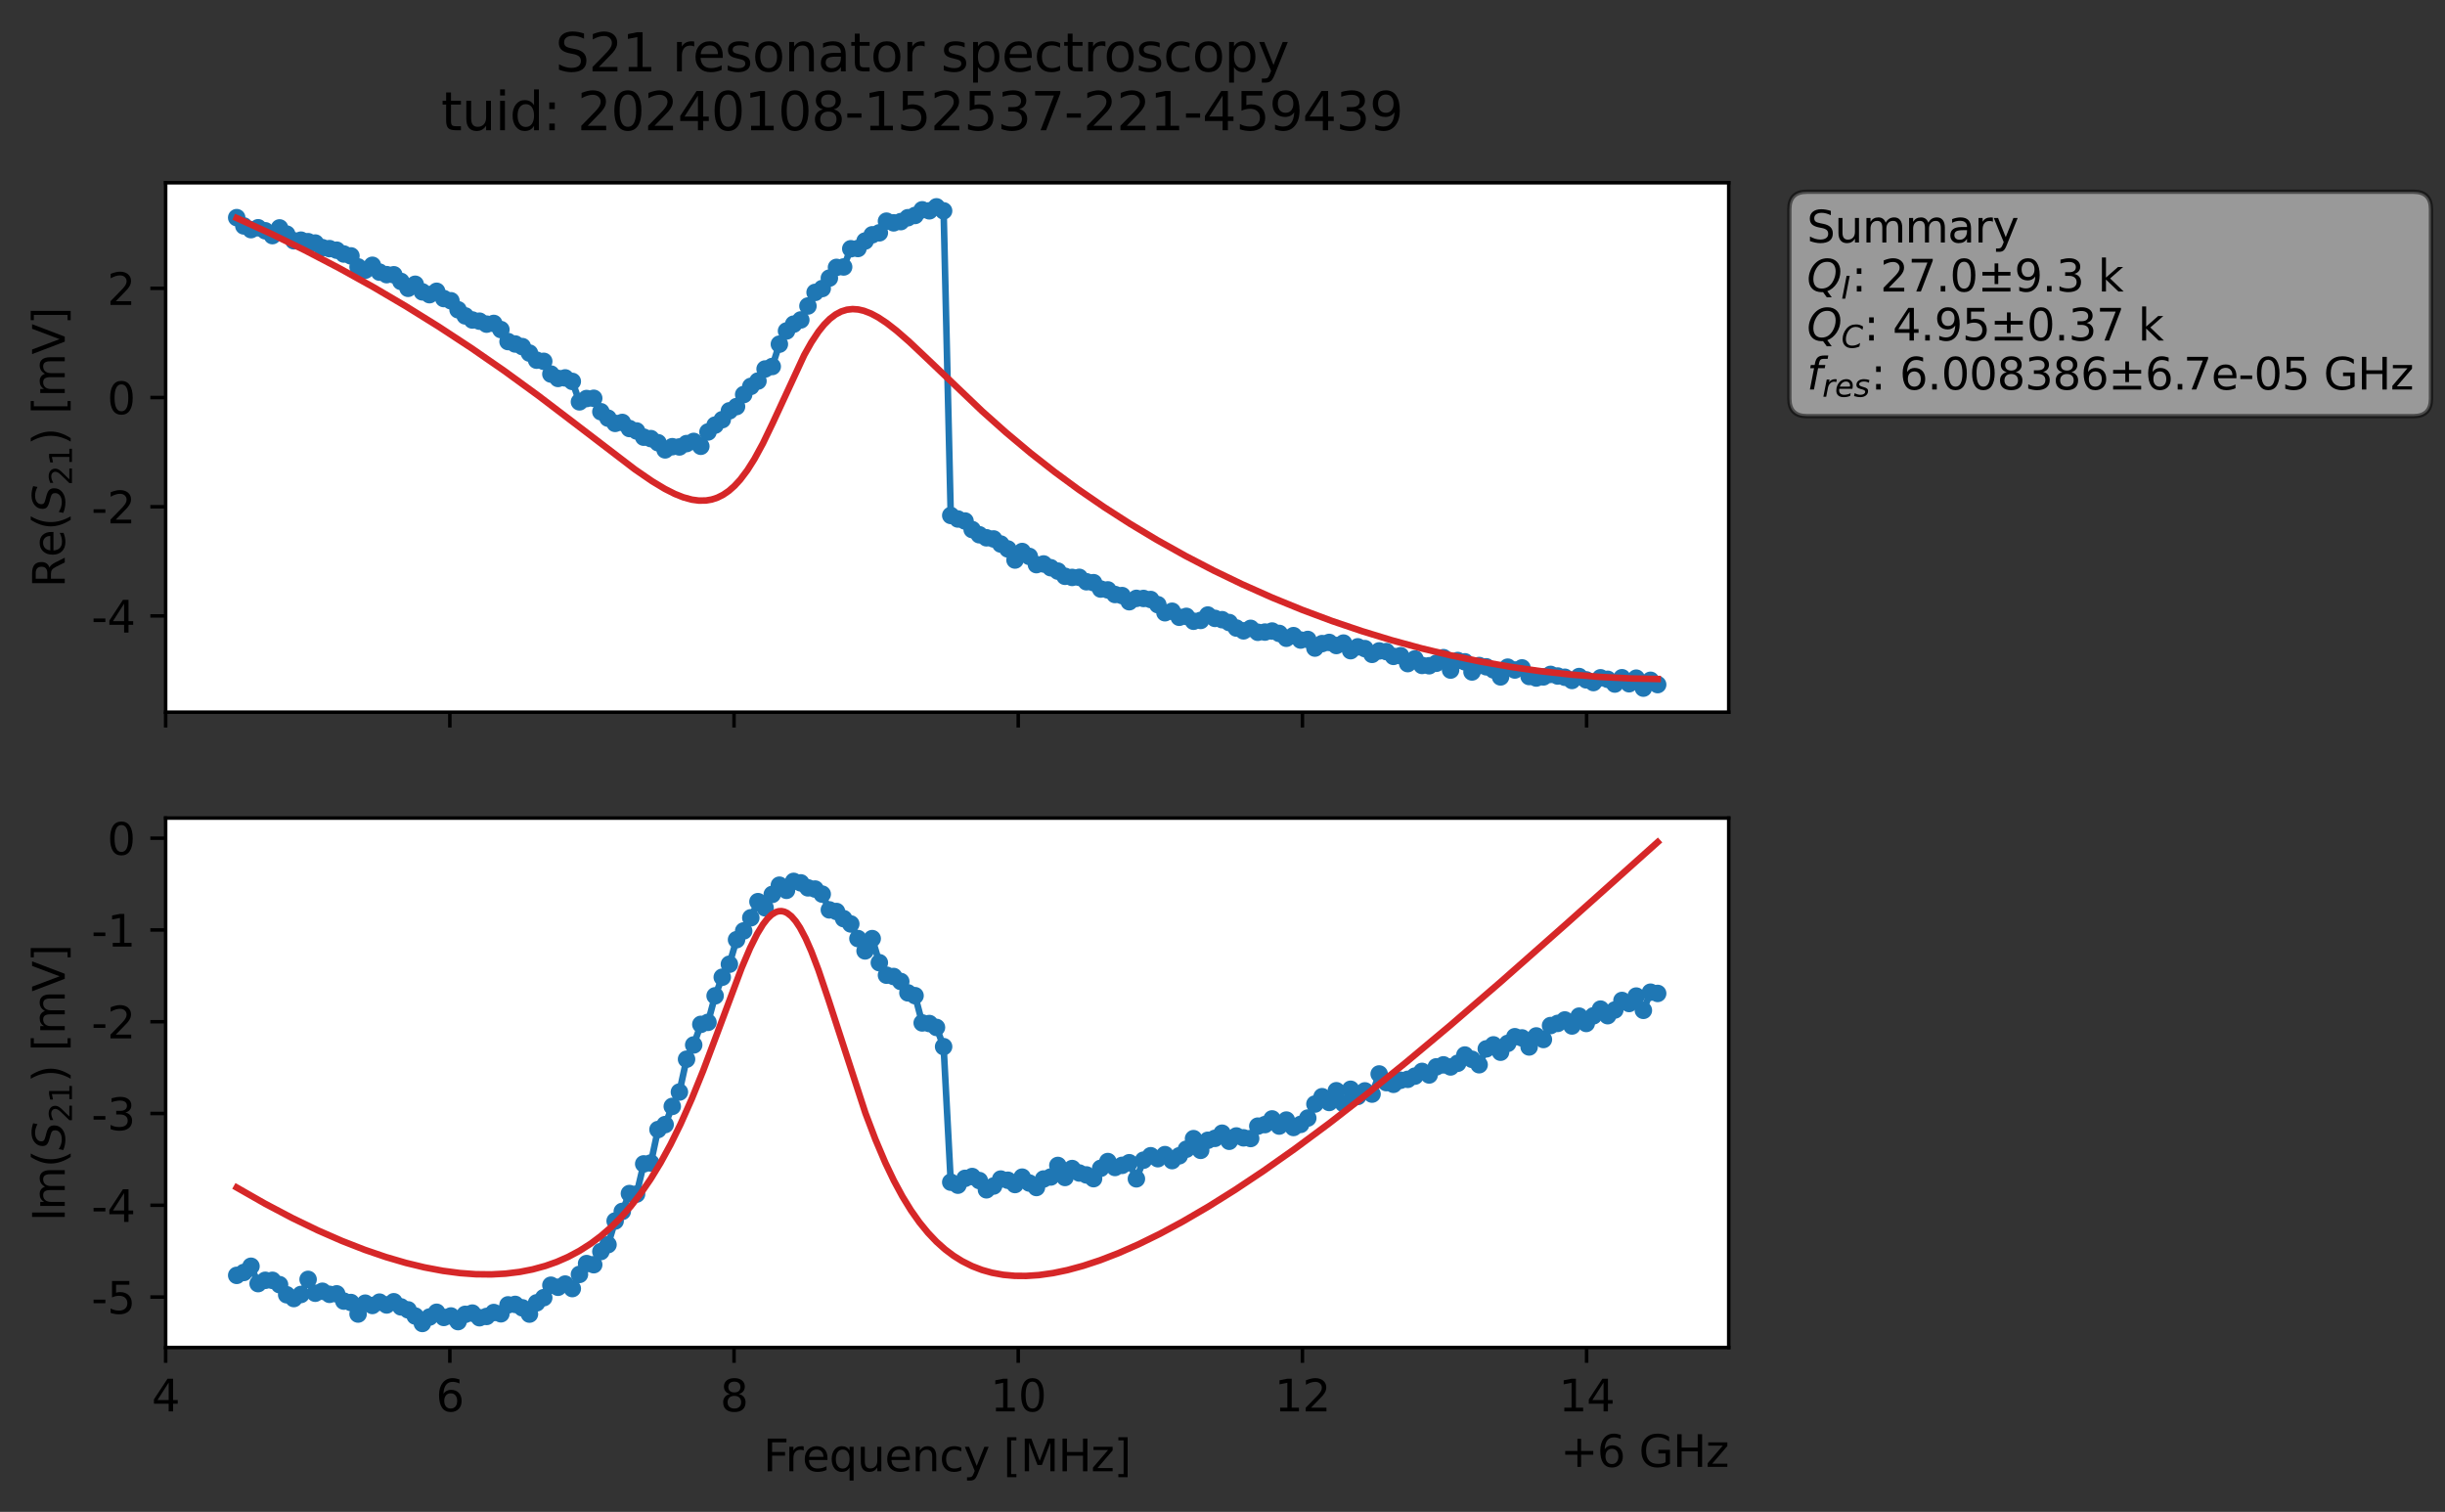 <?xml version="1.0" encoding="utf-8" standalone="no"?>
<!DOCTYPE svg PUBLIC "-//W3C//DTD SVG 1.1//EN"
  "http://www.w3.org/Graphics/SVG/1.1/DTD/svg11.dtd">
<svg xmlns:xlink="http://www.w3.org/1999/xlink" width="558.624pt" height="345.428pt" viewBox="0 0 558.624 345.428" xmlns="http://www.w3.org/2000/svg" version="1.1">
 <rect x="0" y="0" width="558.624" height="345.428" fill="#333333" stroke="none"/>
 <defs>
  <style type="text/css">*{stroke-linejoin: round; stroke-linecap: butt}</style>
 </defs>
 <g id="figure_1">
  <g id="patch_1">
   <path d="M 0 345.428 
L 558.624 345.428 
L 558.624 -0 
L 0 -0 
L 0 345.428 
z
" style="fill: none; opacity: 0"/>
  </g>
  <g id="axes_1">
   <g id="patch_2">
    <path d="M 37.848 162.72 
L 394.968 162.72 
L 394.968 41.76 
L 37.848 41.76 
z
" style="fill: #ffffff"/>
   </g>
   <g id="matplotlib.axis_1">
    <g id="xtick_1">
     <g id="line2d_1">
      <defs>
       <path id="m3b9c3659af" d="M 0 0 
L 0 3.5 
" style="stroke: #000000; stroke-width: 0.8"/>
      </defs>
      <g>
       <use xlink:href="#m3b9c3659af" x="37.848" y="162.72" style="stroke: #000000; stroke-width: 0.8"/>
      </g>
     </g>
    </g>
    <g id="xtick_2">
     <g id="line2d_2">
      <g>
       <use xlink:href="#m3b9c3659af" x="102.779" y="162.72" style="stroke: #000000; stroke-width: 0.8"/>
      </g>
     </g>
    </g>
    <g id="xtick_3">
     <g id="line2d_3">
      <g>
       <use xlink:href="#m3b9c3659af" x="167.71" y="162.72" style="stroke: #000000; stroke-width: 0.8"/>
      </g>
     </g>
    </g>
    <g id="xtick_4">
     <g id="line2d_4">
      <g>
       <use xlink:href="#m3b9c3659af" x="232.641" y="162.72" style="stroke: #000000; stroke-width: 0.8"/>
      </g>
     </g>
    </g>
    <g id="xtick_5">
     <g id="line2d_5">
      <g>
       <use xlink:href="#m3b9c3659af" x="297.572" y="162.72" style="stroke: #000000; stroke-width: 0.8"/>
      </g>
     </g>
    </g>
    <g id="xtick_6">
     <g id="line2d_6">
      <g>
       <use xlink:href="#m3b9c3659af" x="362.503" y="162.72" style="stroke: #000000; stroke-width: 0.8"/>
      </g>
     </g>
    </g>
   </g>
   <g id="matplotlib.axis_2">
    <g id="ytick_1">
     <g id="line2d_7">
      <defs>
       <path id="mb827b4737c" d="M 0 0 
L -3.5 0 
" style="stroke: #000000; stroke-width: 0.8"/>
      </defs>
      <g>
       <use xlink:href="#mb827b4737c" x="37.848" y="140.722" style="stroke: #000000; stroke-width: 0.8"/>
      </g>
     </g>
     <g id="text_1">
      <!-- -4 -->
      <g transform="translate(20.878 144.521) scale(0.1 -0.1)">
       <defs>
        <path id="DejaVuSans-2d" d="M 313 2009 
L 1997 2009 
L 1997 1497 
L 313 1497 
L 313 2009 
z
" transform="scale(0.016)"/>
        <path id="DejaVuSans-34" d="M 2419 4116 
L 825 1625 
L 2419 1625 
L 2419 4116 
z
M 2253 4666 
L 3047 4666 
L 3047 1625 
L 3713 1625 
L 3713 1100 
L 3047 1100 
L 3047 0 
L 2419 0 
L 2419 1100 
L 313 1100 
L 313 1709 
L 2253 4666 
z
" transform="scale(0.016)"/>
       </defs>
       <use xlink:href="#DejaVuSans-2d"/>
       <use xlink:href="#DejaVuSans-34" x="36.084"/>
      </g>
     </g>
    </g>
    <g id="ytick_2">
     <g id="line2d_8">
      <g>
       <use xlink:href="#mb827b4737c" x="37.848" y="115.772" style="stroke: #000000; stroke-width: 0.8"/>
      </g>
     </g>
     <g id="text_2">
      <!-- -2 -->
      <g transform="translate(20.878 119.571) scale(0.1 -0.1)">
       <defs>
        <path id="DejaVuSans-32" d="M 1228 531 
L 3431 531 
L 3431 0 
L 469 0 
L 469 531 
Q 828 903 1448 1529 
Q 2069 2156 2228 2338 
Q 2531 2678 2651 2914 
Q 2772 3150 2772 3378 
Q 2772 3750 2511 3984 
Q 2250 4219 1831 4219 
Q 1534 4219 1204 4116 
Q 875 4013 500 3803 
L 500 4441 
Q 881 4594 1212 4672 
Q 1544 4750 1819 4750 
Q 2544 4750 2975 4387 
Q 3406 4025 3406 3419 
Q 3406 3131 3298 2873 
Q 3191 2616 2906 2266 
Q 2828 2175 2409 1742 
Q 1991 1309 1228 531 
z
" transform="scale(0.016)"/>
       </defs>
       <use xlink:href="#DejaVuSans-2d"/>
       <use xlink:href="#DejaVuSans-32" x="36.084"/>
      </g>
     </g>
    </g>
    <g id="ytick_3">
     <g id="line2d_9">
      <g>
       <use xlink:href="#mb827b4737c" x="37.848" y="90.822" style="stroke: #000000; stroke-width: 0.8"/>
      </g>
     </g>
     <g id="text_3">
      <!-- 0 -->
      <g transform="translate(24.486 94.622) scale(0.1 -0.1)">
       <defs>
        <path id="DejaVuSans-30" d="M 2034 4250 
Q 1547 4250 1301 3770 
Q 1056 3291 1056 2328 
Q 1056 1369 1301 889 
Q 1547 409 2034 409 
Q 2525 409 2770 889 
Q 3016 1369 3016 2328 
Q 3016 3291 2770 3770 
Q 2525 4250 2034 4250 
z
M 2034 4750 
Q 2819 4750 3233 4129 
Q 3647 3509 3647 2328 
Q 3647 1150 3233 529 
Q 2819 -91 2034 -91 
Q 1250 -91 836 529 
Q 422 1150 422 2328 
Q 422 3509 836 4129 
Q 1250 4750 2034 4750 
z
" transform="scale(0.016)"/>
       </defs>
       <use xlink:href="#DejaVuSans-30"/>
      </g>
     </g>
    </g>
    <g id="ytick_4">
     <g id="line2d_10">
      <g>
       <use xlink:href="#mb827b4737c" x="37.848" y="65.873" style="stroke: #000000; stroke-width: 0.8"/>
      </g>
     </g>
     <g id="text_4">
      <!-- 2 -->
      <g transform="translate(24.486 69.672) scale(0.1 -0.1)">
       <use xlink:href="#DejaVuSans-32"/>
      </g>
     </g>
    </g>
    <g id="text_5">
     <!-- Re$(S_{21})$ [mV] -->
     <g transform="translate(14.798 134.24) rotate(-90) scale(0.1 -0.1)">
      <defs>
       <path id="DejaVuSans-52" d="M 2841 2188 
Q 3044 2119 3236 1894 
Q 3428 1669 3622 1275 
L 4263 0 
L 3584 0 
L 2988 1197 
Q 2756 1666 2539 1819 
Q 2322 1972 1947 1972 
L 1259 1972 
L 1259 0 
L 628 0 
L 628 4666 
L 2053 4666 
Q 2853 4666 3247 4331 
Q 3641 3997 3641 3322 
Q 3641 2881 3436 2590 
Q 3231 2300 2841 2188 
z
M 1259 4147 
L 1259 2491 
L 2053 2491 
Q 2509 2491 2742 2702 
Q 2975 2913 2975 3322 
Q 2975 3731 2742 3939 
Q 2509 4147 2053 4147 
L 1259 4147 
z
" transform="scale(0.016)"/>
       <path id="DejaVuSans-65" d="M 3597 1894 
L 3597 1613 
L 953 1613 
Q 991 1019 1311 708 
Q 1631 397 2203 397 
Q 2534 397 2845 478 
Q 3156 559 3463 722 
L 3463 178 
Q 3153 47 2828 -22 
Q 2503 -91 2169 -91 
Q 1331 -91 842 396 
Q 353 884 353 1716 
Q 353 2575 817 3079 
Q 1281 3584 2069 3584 
Q 2775 3584 3186 3129 
Q 3597 2675 3597 1894 
z
M 3022 2063 
Q 3016 2534 2758 2815 
Q 2500 3097 2075 3097 
Q 1594 3097 1305 2825 
Q 1016 2553 972 2059 
L 3022 2063 
z
" transform="scale(0.016)"/>
       <path id="DejaVuSans-28" d="M 1984 4856 
Q 1566 4138 1362 3434 
Q 1159 2731 1159 2009 
Q 1159 1288 1364 580 
Q 1569 -128 1984 -844 
L 1484 -844 
Q 1016 -109 783 600 
Q 550 1309 550 2009 
Q 550 2706 781 3412 
Q 1013 4119 1484 4856 
L 1984 4856 
z
" transform="scale(0.016)"/>
       <path id="DejaVuSans-Oblique-53" d="M 3859 4513 
L 3738 3897 
Q 3422 4066 3111 4152 
Q 2800 4238 2509 4238 
Q 1944 4238 1609 3991 
Q 1275 3744 1275 3334 
Q 1275 3109 1398 2989 
Q 1522 2869 2034 2731 
L 2413 2638 
Q 3053 2472 3303 2217 
Q 3553 1963 3553 1503 
Q 3553 797 2998 353 
Q 2444 -91 1538 -91 
Q 1166 -91 791 -17 
Q 416 56 38 206 
L 166 856 
Q 513 641 861 531 
Q 1209 422 1556 422 
Q 2147 422 2503 684 
Q 2859 947 2859 1369 
Q 2859 1650 2717 1795 
Q 2575 1941 2106 2059 
L 1728 2156 
Q 1081 2325 845 2545 
Q 609 2766 609 3163 
Q 609 3859 1145 4304 
Q 1681 4750 2541 4750 
Q 2875 4750 3203 4690 
Q 3531 4631 3859 4513 
z
" transform="scale(0.016)"/>
       <path id="DejaVuSans-31" d="M 794 531 
L 1825 531 
L 1825 4091 
L 703 3866 
L 703 4441 
L 1819 4666 
L 2450 4666 
L 2450 531 
L 3481 531 
L 3481 0 
L 794 0 
L 794 531 
z
" transform="scale(0.016)"/>
       <path id="DejaVuSans-29" d="M 513 4856 
L 1013 4856 
Q 1481 4119 1714 3412 
Q 1947 2706 1947 2009 
Q 1947 1309 1714 600 
Q 1481 -109 1013 -844 
L 513 -844 
Q 928 -128 1133 580 
Q 1338 1288 1338 2009 
Q 1338 2731 1133 3434 
Q 928 4138 513 4856 
z
" transform="scale(0.016)"/>
       <path id="DejaVuSans-20" transform="scale(0.016)"/>
       <path id="DejaVuSans-5b" d="M 550 4863 
L 1875 4863 
L 1875 4416 
L 1125 4416 
L 1125 -397 
L 1875 -397 
L 1875 -844 
L 550 -844 
L 550 4863 
z
" transform="scale(0.016)"/>
       <path id="DejaVuSans-6d" d="M 3328 2828 
Q 3544 3216 3844 3400 
Q 4144 3584 4550 3584 
Q 5097 3584 5394 3201 
Q 5691 2819 5691 2113 
L 5691 0 
L 5113 0 
L 5113 2094 
Q 5113 2597 4934 2840 
Q 4756 3084 4391 3084 
Q 3944 3084 3684 2787 
Q 3425 2491 3425 1978 
L 3425 0 
L 2847 0 
L 2847 2094 
Q 2847 2600 2669 2842 
Q 2491 3084 2119 3084 
Q 1678 3084 1418 2786 
Q 1159 2488 1159 1978 
L 1159 0 
L 581 0 
L 581 3500 
L 1159 3500 
L 1159 2956 
Q 1356 3278 1631 3431 
Q 1906 3584 2284 3584 
Q 2666 3584 2933 3390 
Q 3200 3197 3328 2828 
z
" transform="scale(0.016)"/>
       <path id="DejaVuSans-56" d="M 1831 0 
L 50 4666 
L 709 4666 
L 2188 738 
L 3669 4666 
L 4325 4666 
L 2547 0 
L 1831 0 
z
" transform="scale(0.016)"/>
       <path id="DejaVuSans-5d" d="M 1947 4863 
L 1947 -844 
L 622 -844 
L 622 -397 
L 1369 -397 
L 1369 4416 
L 622 4416 
L 622 4863 
L 1947 4863 
z
" transform="scale(0.016)"/>
      </defs>
      <use xlink:href="#DejaVuSans-52" transform="translate(0 0.016)"/>
      <use xlink:href="#DejaVuSans-65" transform="translate(69.482 0.016)"/>
      <use xlink:href="#DejaVuSans-28" transform="translate(131.006 0.016)"/>
      <use xlink:href="#DejaVuSans-Oblique-53" transform="translate(170.02 0.016)"/>
      <use xlink:href="#DejaVuSans-32" transform="translate(233.496 -16.391) scale(0.7)"/>
      <use xlink:href="#DejaVuSans-31" transform="translate(278.032 -16.391) scale(0.7)"/>
      <use xlink:href="#DejaVuSans-29" transform="translate(325.303 0.016)"/>
      <use xlink:href="#DejaVuSans-20" transform="translate(364.316 0.016)"/>
      <use xlink:href="#DejaVuSans-5b" transform="translate(396.104 0.016)"/>
      <use xlink:href="#DejaVuSans-6d" transform="translate(435.117 0.016)"/>
      <use xlink:href="#DejaVuSans-56" transform="translate(532.529 0.016)"/>
      <use xlink:href="#DejaVuSans-5d" transform="translate(600.938 0.016)"/>
     </g>
    </g>
   </g>
   <g id="line2d_11">
    <path d="M 54.081 49.726 
L 55.713 51.621 
L 57.344 52.469 
L 58.975 52.038 
L 60.607 52.729 
L 62.238 53.834 
L 63.87 52.072 
L 67.133 55.011 
L 68.764 54.872 
L 72.027 55.529 
L 73.658 56.585 
L 75.29 56.807 
L 76.921 57.161 
L 78.553 58.036 
L 80.184 58.466 
L 81.815 60.981 
L 83.447 61.737 
L 85.078 60.61 
L 86.71 62.177 
L 88.341 62.751 
L 89.973 62.78 
L 93.235 65.875 
L 94.867 64.947 
L 96.498 66.683 
L 98.13 67.326 
L 99.761 66.552 
L 101.393 68.213 
L 103.024 68.719 
L 104.655 70.771 
L 106.287 72.171 
L 107.918 73.111 
L 109.55 73.381 
L 111.181 74.059 
L 112.813 73.897 
L 114.444 75.303 
L 116.076 78.04 
L 119.338 79.191 
L 122.601 82.291 
L 124.233 82.553 
L 125.864 85.46 
L 127.496 86.465 
L 129.127 86.342 
L 130.758 87.145 
L 132.39 91.813 
L 134.021 91.056 
L 135.653 91.001 
L 137.284 94.071 
L 138.916 95.534 
L 140.547 96.734 
L 142.178 96.519 
L 143.81 97.907 
L 145.441 98.462 
L 147.073 99.885 
L 148.704 100.214 
L 150.336 101.151 
L 151.967 102.786 
L 153.598 102.058 
L 155.23 102.114 
L 156.861 101.348 
L 158.493 100.853 
L 160.124 101.963 
L 161.756 98.697 
L 163.387 97.127 
L 165.018 95.883 
L 166.65 93.861 
L 168.281 92.891 
L 169.913 90.146 
L 171.544 88.28 
L 173.176 87.059 
L 174.807 84.305 
L 176.438 83.737 
L 178.07 78.633 
L 179.701 75.619 
L 181.333 74.063 
L 182.964 73.095 
L 186.227 66.81 
L 187.858 65.925 
L 191.121 61.091 
L 192.753 60.995 
L 194.384 56.836 
L 196.016 56.778 
L 197.647 55.071 
L 199.278 53.649 
L 200.91 53.193 
L 202.541 50.53 
L 204.173 50.915 
L 205.804 50.636 
L 207.436 49.742 
L 209.067 49.228 
L 210.698 47.938 
L 212.33 48.168 
L 213.961 47.258 
L 215.593 48.175 
L 217.224 117.769 
L 218.856 118.577 
L 220.487 119.035 
L 222.118 120.993 
L 223.75 122.178 
L 225.381 122.873 
L 227.013 123.136 
L 230.276 125.424 
L 231.907 127.952 
L 233.538 126.007 
L 235.17 127.126 
L 236.801 129.004 
L 238.433 128.85 
L 241.696 130.484 
L 243.327 131.67 
L 244.958 131.925 
L 246.59 131.908 
L 248.221 132.915 
L 249.853 133.127 
L 251.484 134.583 
L 253.116 134.778 
L 254.747 135.83 
L 256.378 136.076 
L 258.01 137.48 
L 259.641 136.712 
L 261.273 136.731 
L 262.904 136.973 
L 264.536 138.157 
L 266.167 139.997 
L 267.798 139.654 
L 269.43 141.031 
L 271.061 140.825 
L 272.693 141.939 
L 274.324 141.75 
L 275.956 140.521 
L 277.587 141.288 
L 279.218 141.582 
L 280.85 142.24 
L 282.481 143.493 
L 284.113 144.134 
L 285.744 143.561 
L 287.376 144.461 
L 289.007 144.415 
L 290.638 144.177 
L 292.27 144.72 
L 293.901 145.827 
L 295.533 145.226 
L 297.164 146.238 
L 298.796 146.097 
L 300.427 148.069 
L 302.059 147.049 
L 303.69 146.78 
L 305.321 147.487 
L 306.953 146.929 
L 308.584 148.663 
L 310.216 147.785 
L 311.847 148.193 
L 313.479 149.506 
L 315.11 148.718 
L 316.741 148.873 
L 318.373 149.965 
L 320.004 149.81 
L 321.636 151.616 
L 323.267 150.536 
L 324.899 152.033 
L 326.53 152.108 
L 328.161 151.538 
L 329.793 150.256 
L 331.424 153.097 
L 333.056 150.912 
L 334.687 151.212 
L 336.319 153.529 
L 337.95 152.055 
L 339.581 152.348 
L 341.213 153.051 
L 342.844 154.658 
L 344.476 152.429 
L 346.107 153.079 
L 347.739 152.598 
L 349.37 154.567 
L 351.001 154.912 
L 352.633 154.655 
L 354.264 154.08 
L 357.527 154.736 
L 359.159 155.47 
L 360.79 154.574 
L 362.421 155.331 
L 364.053 155.949 
L 365.684 154.858 
L 367.316 155.204 
L 368.947 156.289 
L 370.579 154.844 
L 372.21 156.218 
L 373.841 154.943 
L 375.473 157.222 
L 377.104 155.43 
L 378.736 156.415 
L 378.736 156.415 
" clip-path="url(#p7e8b40d4b2)" style="fill: none; stroke: #1f77b4; stroke-width: 1.5; stroke-linecap: square"/>
    <defs>
     <path id="maf197dee3c" d="M 0 1.5 
C 0.398 1.5 0.779 1.342 1.061 1.061 
C 1.342 0.779 1.5 0.398 1.5 0 
C 1.5 -0.398 1.342 -0.779 1.061 -1.061 
C 0.779 -1.342 0.398 -1.5 0 -1.5 
C -0.398 -1.5 -0.779 -1.342 -1.061 -1.061 
C -1.342 -0.779 -1.5 -0.398 -1.5 0 
C -1.5 0.398 -1.342 0.779 -1.061 1.061 
C -0.779 1.342 -0.398 1.5 0 1.5 
z
" style="stroke: #1f77b4"/>
    </defs>
    <g clip-path="url(#p7e8b40d4b2)">
     <use xlink:href="#maf197dee3c" x="54.081" y="49.726" style="fill: #1f77b4; stroke: #1f77b4"/>
     <use xlink:href="#maf197dee3c" x="55.713" y="51.621" style="fill: #1f77b4; stroke: #1f77b4"/>
     <use xlink:href="#maf197dee3c" x="57.344" y="52.469" style="fill: #1f77b4; stroke: #1f77b4"/>
     <use xlink:href="#maf197dee3c" x="58.975" y="52.038" style="fill: #1f77b4; stroke: #1f77b4"/>
     <use xlink:href="#maf197dee3c" x="60.607" y="52.729" style="fill: #1f77b4; stroke: #1f77b4"/>
     <use xlink:href="#maf197dee3c" x="62.238" y="53.834" style="fill: #1f77b4; stroke: #1f77b4"/>
     <use xlink:href="#maf197dee3c" x="63.87" y="52.072" style="fill: #1f77b4; stroke: #1f77b4"/>
     <use xlink:href="#maf197dee3c" x="65.501" y="53.49" style="fill: #1f77b4; stroke: #1f77b4"/>
     <use xlink:href="#maf197dee3c" x="67.133" y="55.011" style="fill: #1f77b4; stroke: #1f77b4"/>
     <use xlink:href="#maf197dee3c" x="68.764" y="54.872" style="fill: #1f77b4; stroke: #1f77b4"/>
     <use xlink:href="#maf197dee3c" x="70.395" y="55.215" style="fill: #1f77b4; stroke: #1f77b4"/>
     <use xlink:href="#maf197dee3c" x="72.027" y="55.529" style="fill: #1f77b4; stroke: #1f77b4"/>
     <use xlink:href="#maf197dee3c" x="73.658" y="56.585" style="fill: #1f77b4; stroke: #1f77b4"/>
     <use xlink:href="#maf197dee3c" x="75.29" y="56.807" style="fill: #1f77b4; stroke: #1f77b4"/>
     <use xlink:href="#maf197dee3c" x="76.921" y="57.161" style="fill: #1f77b4; stroke: #1f77b4"/>
     <use xlink:href="#maf197dee3c" x="78.553" y="58.036" style="fill: #1f77b4; stroke: #1f77b4"/>
     <use xlink:href="#maf197dee3c" x="80.184" y="58.466" style="fill: #1f77b4; stroke: #1f77b4"/>
     <use xlink:href="#maf197dee3c" x="81.815" y="60.981" style="fill: #1f77b4; stroke: #1f77b4"/>
     <use xlink:href="#maf197dee3c" x="83.447" y="61.737" style="fill: #1f77b4; stroke: #1f77b4"/>
     <use xlink:href="#maf197dee3c" x="85.078" y="60.61" style="fill: #1f77b4; stroke: #1f77b4"/>
     <use xlink:href="#maf197dee3c" x="86.71" y="62.177" style="fill: #1f77b4; stroke: #1f77b4"/>
     <use xlink:href="#maf197dee3c" x="88.341" y="62.751" style="fill: #1f77b4; stroke: #1f77b4"/>
     <use xlink:href="#maf197dee3c" x="89.973" y="62.78" style="fill: #1f77b4; stroke: #1f77b4"/>
     <use xlink:href="#maf197dee3c" x="91.604" y="64.299" style="fill: #1f77b4; stroke: #1f77b4"/>
     <use xlink:href="#maf197dee3c" x="93.235" y="65.875" style="fill: #1f77b4; stroke: #1f77b4"/>
     <use xlink:href="#maf197dee3c" x="94.867" y="64.947" style="fill: #1f77b4; stroke: #1f77b4"/>
     <use xlink:href="#maf197dee3c" x="96.498" y="66.683" style="fill: #1f77b4; stroke: #1f77b4"/>
     <use xlink:href="#maf197dee3c" x="98.13" y="67.326" style="fill: #1f77b4; stroke: #1f77b4"/>
     <use xlink:href="#maf197dee3c" x="99.761" y="66.552" style="fill: #1f77b4; stroke: #1f77b4"/>
     <use xlink:href="#maf197dee3c" x="101.393" y="68.213" style="fill: #1f77b4; stroke: #1f77b4"/>
     <use xlink:href="#maf197dee3c" x="103.024" y="68.719" style="fill: #1f77b4; stroke: #1f77b4"/>
     <use xlink:href="#maf197dee3c" x="104.655" y="70.771" style="fill: #1f77b4; stroke: #1f77b4"/>
     <use xlink:href="#maf197dee3c" x="106.287" y="72.171" style="fill: #1f77b4; stroke: #1f77b4"/>
     <use xlink:href="#maf197dee3c" x="107.918" y="73.111" style="fill: #1f77b4; stroke: #1f77b4"/>
     <use xlink:href="#maf197dee3c" x="109.55" y="73.381" style="fill: #1f77b4; stroke: #1f77b4"/>
     <use xlink:href="#maf197dee3c" x="111.181" y="74.059" style="fill: #1f77b4; stroke: #1f77b4"/>
     <use xlink:href="#maf197dee3c" x="112.813" y="73.897" style="fill: #1f77b4; stroke: #1f77b4"/>
     <use xlink:href="#maf197dee3c" x="114.444" y="75.303" style="fill: #1f77b4; stroke: #1f77b4"/>
     <use xlink:href="#maf197dee3c" x="116.076" y="78.04" style="fill: #1f77b4; stroke: #1f77b4"/>
     <use xlink:href="#maf197dee3c" x="117.707" y="78.593" style="fill: #1f77b4; stroke: #1f77b4"/>
     <use xlink:href="#maf197dee3c" x="119.338" y="79.191" style="fill: #1f77b4; stroke: #1f77b4"/>
     <use xlink:href="#maf197dee3c" x="120.97" y="80.675" style="fill: #1f77b4; stroke: #1f77b4"/>
     <use xlink:href="#maf197dee3c" x="122.601" y="82.291" style="fill: #1f77b4; stroke: #1f77b4"/>
     <use xlink:href="#maf197dee3c" x="124.233" y="82.553" style="fill: #1f77b4; stroke: #1f77b4"/>
     <use xlink:href="#maf197dee3c" x="125.864" y="85.46" style="fill: #1f77b4; stroke: #1f77b4"/>
     <use xlink:href="#maf197dee3c" x="127.496" y="86.465" style="fill: #1f77b4; stroke: #1f77b4"/>
     <use xlink:href="#maf197dee3c" x="129.127" y="86.342" style="fill: #1f77b4; stroke: #1f77b4"/>
     <use xlink:href="#maf197dee3c" x="130.758" y="87.145" style="fill: #1f77b4; stroke: #1f77b4"/>
     <use xlink:href="#maf197dee3c" x="132.39" y="91.813" style="fill: #1f77b4; stroke: #1f77b4"/>
     <use xlink:href="#maf197dee3c" x="134.021" y="91.056" style="fill: #1f77b4; stroke: #1f77b4"/>
     <use xlink:href="#maf197dee3c" x="135.653" y="91.001" style="fill: #1f77b4; stroke: #1f77b4"/>
     <use xlink:href="#maf197dee3c" x="137.284" y="94.071" style="fill: #1f77b4; stroke: #1f77b4"/>
     <use xlink:href="#maf197dee3c" x="138.916" y="95.534" style="fill: #1f77b4; stroke: #1f77b4"/>
     <use xlink:href="#maf197dee3c" x="140.547" y="96.734" style="fill: #1f77b4; stroke: #1f77b4"/>
     <use xlink:href="#maf197dee3c" x="142.178" y="96.519" style="fill: #1f77b4; stroke: #1f77b4"/>
     <use xlink:href="#maf197dee3c" x="143.81" y="97.907" style="fill: #1f77b4; stroke: #1f77b4"/>
     <use xlink:href="#maf197dee3c" x="145.441" y="98.462" style="fill: #1f77b4; stroke: #1f77b4"/>
     <use xlink:href="#maf197dee3c" x="147.073" y="99.885" style="fill: #1f77b4; stroke: #1f77b4"/>
     <use xlink:href="#maf197dee3c" x="148.704" y="100.214" style="fill: #1f77b4; stroke: #1f77b4"/>
     <use xlink:href="#maf197dee3c" x="150.336" y="101.151" style="fill: #1f77b4; stroke: #1f77b4"/>
     <use xlink:href="#maf197dee3c" x="151.967" y="102.786" style="fill: #1f77b4; stroke: #1f77b4"/>
     <use xlink:href="#maf197dee3c" x="153.598" y="102.058" style="fill: #1f77b4; stroke: #1f77b4"/>
     <use xlink:href="#maf197dee3c" x="155.23" y="102.114" style="fill: #1f77b4; stroke: #1f77b4"/>
     <use xlink:href="#maf197dee3c" x="156.861" y="101.348" style="fill: #1f77b4; stroke: #1f77b4"/>
     <use xlink:href="#maf197dee3c" x="158.493" y="100.853" style="fill: #1f77b4; stroke: #1f77b4"/>
     <use xlink:href="#maf197dee3c" x="160.124" y="101.963" style="fill: #1f77b4; stroke: #1f77b4"/>
     <use xlink:href="#maf197dee3c" x="161.756" y="98.697" style="fill: #1f77b4; stroke: #1f77b4"/>
     <use xlink:href="#maf197dee3c" x="163.387" y="97.127" style="fill: #1f77b4; stroke: #1f77b4"/>
     <use xlink:href="#maf197dee3c" x="165.018" y="95.883" style="fill: #1f77b4; stroke: #1f77b4"/>
     <use xlink:href="#maf197dee3c" x="166.65" y="93.861" style="fill: #1f77b4; stroke: #1f77b4"/>
     <use xlink:href="#maf197dee3c" x="168.281" y="92.891" style="fill: #1f77b4; stroke: #1f77b4"/>
     <use xlink:href="#maf197dee3c" x="169.913" y="90.146" style="fill: #1f77b4; stroke: #1f77b4"/>
     <use xlink:href="#maf197dee3c" x="171.544" y="88.28" style="fill: #1f77b4; stroke: #1f77b4"/>
     <use xlink:href="#maf197dee3c" x="173.176" y="87.059" style="fill: #1f77b4; stroke: #1f77b4"/>
     <use xlink:href="#maf197dee3c" x="174.807" y="84.305" style="fill: #1f77b4; stroke: #1f77b4"/>
     <use xlink:href="#maf197dee3c" x="176.438" y="83.737" style="fill: #1f77b4; stroke: #1f77b4"/>
     <use xlink:href="#maf197dee3c" x="178.07" y="78.633" style="fill: #1f77b4; stroke: #1f77b4"/>
     <use xlink:href="#maf197dee3c" x="179.701" y="75.619" style="fill: #1f77b4; stroke: #1f77b4"/>
     <use xlink:href="#maf197dee3c" x="181.333" y="74.063" style="fill: #1f77b4; stroke: #1f77b4"/>
     <use xlink:href="#maf197dee3c" x="182.964" y="73.095" style="fill: #1f77b4; stroke: #1f77b4"/>
     <use xlink:href="#maf197dee3c" x="184.596" y="69.914" style="fill: #1f77b4; stroke: #1f77b4"/>
     <use xlink:href="#maf197dee3c" x="186.227" y="66.81" style="fill: #1f77b4; stroke: #1f77b4"/>
     <use xlink:href="#maf197dee3c" x="187.858" y="65.925" style="fill: #1f77b4; stroke: #1f77b4"/>
     <use xlink:href="#maf197dee3c" x="189.49" y="63.542" style="fill: #1f77b4; stroke: #1f77b4"/>
     <use xlink:href="#maf197dee3c" x="191.121" y="61.091" style="fill: #1f77b4; stroke: #1f77b4"/>
     <use xlink:href="#maf197dee3c" x="192.753" y="60.995" style="fill: #1f77b4; stroke: #1f77b4"/>
     <use xlink:href="#maf197dee3c" x="194.384" y="56.836" style="fill: #1f77b4; stroke: #1f77b4"/>
     <use xlink:href="#maf197dee3c" x="196.016" y="56.778" style="fill: #1f77b4; stroke: #1f77b4"/>
     <use xlink:href="#maf197dee3c" x="197.647" y="55.071" style="fill: #1f77b4; stroke: #1f77b4"/>
     <use xlink:href="#maf197dee3c" x="199.278" y="53.649" style="fill: #1f77b4; stroke: #1f77b4"/>
     <use xlink:href="#maf197dee3c" x="200.91" y="53.193" style="fill: #1f77b4; stroke: #1f77b4"/>
     <use xlink:href="#maf197dee3c" x="202.541" y="50.53" style="fill: #1f77b4; stroke: #1f77b4"/>
     <use xlink:href="#maf197dee3c" x="204.173" y="50.915" style="fill: #1f77b4; stroke: #1f77b4"/>
     <use xlink:href="#maf197dee3c" x="205.804" y="50.636" style="fill: #1f77b4; stroke: #1f77b4"/>
     <use xlink:href="#maf197dee3c" x="207.436" y="49.742" style="fill: #1f77b4; stroke: #1f77b4"/>
     <use xlink:href="#maf197dee3c" x="209.067" y="49.228" style="fill: #1f77b4; stroke: #1f77b4"/>
     <use xlink:href="#maf197dee3c" x="210.698" y="47.938" style="fill: #1f77b4; stroke: #1f77b4"/>
     <use xlink:href="#maf197dee3c" x="212.33" y="48.168" style="fill: #1f77b4; stroke: #1f77b4"/>
     <use xlink:href="#maf197dee3c" x="213.961" y="47.258" style="fill: #1f77b4; stroke: #1f77b4"/>
     <use xlink:href="#maf197dee3c" x="215.593" y="48.175" style="fill: #1f77b4; stroke: #1f77b4"/>
     <use xlink:href="#maf197dee3c" x="217.224" y="117.769" style="fill: #1f77b4; stroke: #1f77b4"/>
     <use xlink:href="#maf197dee3c" x="218.856" y="118.577" style="fill: #1f77b4; stroke: #1f77b4"/>
     <use xlink:href="#maf197dee3c" x="220.487" y="119.035" style="fill: #1f77b4; stroke: #1f77b4"/>
     <use xlink:href="#maf197dee3c" x="222.118" y="120.993" style="fill: #1f77b4; stroke: #1f77b4"/>
     <use xlink:href="#maf197dee3c" x="223.75" y="122.178" style="fill: #1f77b4; stroke: #1f77b4"/>
     <use xlink:href="#maf197dee3c" x="225.381" y="122.873" style="fill: #1f77b4; stroke: #1f77b4"/>
     <use xlink:href="#maf197dee3c" x="227.013" y="123.136" style="fill: #1f77b4; stroke: #1f77b4"/>
     <use xlink:href="#maf197dee3c" x="228.644" y="124.3" style="fill: #1f77b4; stroke: #1f77b4"/>
     <use xlink:href="#maf197dee3c" x="230.276" y="125.424" style="fill: #1f77b4; stroke: #1f77b4"/>
     <use xlink:href="#maf197dee3c" x="231.907" y="127.952" style="fill: #1f77b4; stroke: #1f77b4"/>
     <use xlink:href="#maf197dee3c" x="233.538" y="126.007" style="fill: #1f77b4; stroke: #1f77b4"/>
     <use xlink:href="#maf197dee3c" x="235.17" y="127.126" style="fill: #1f77b4; stroke: #1f77b4"/>
     <use xlink:href="#maf197dee3c" x="236.801" y="129.004" style="fill: #1f77b4; stroke: #1f77b4"/>
     <use xlink:href="#maf197dee3c" x="238.433" y="128.85" style="fill: #1f77b4; stroke: #1f77b4"/>
     <use xlink:href="#maf197dee3c" x="240.064" y="129.71" style="fill: #1f77b4; stroke: #1f77b4"/>
     <use xlink:href="#maf197dee3c" x="241.696" y="130.484" style="fill: #1f77b4; stroke: #1f77b4"/>
     <use xlink:href="#maf197dee3c" x="243.327" y="131.67" style="fill: #1f77b4; stroke: #1f77b4"/>
     <use xlink:href="#maf197dee3c" x="244.958" y="131.925" style="fill: #1f77b4; stroke: #1f77b4"/>
     <use xlink:href="#maf197dee3c" x="246.59" y="131.908" style="fill: #1f77b4; stroke: #1f77b4"/>
     <use xlink:href="#maf197dee3c" x="248.221" y="132.915" style="fill: #1f77b4; stroke: #1f77b4"/>
     <use xlink:href="#maf197dee3c" x="249.853" y="133.127" style="fill: #1f77b4; stroke: #1f77b4"/>
     <use xlink:href="#maf197dee3c" x="251.484" y="134.583" style="fill: #1f77b4; stroke: #1f77b4"/>
     <use xlink:href="#maf197dee3c" x="253.116" y="134.778" style="fill: #1f77b4; stroke: #1f77b4"/>
     <use xlink:href="#maf197dee3c" x="254.747" y="135.83" style="fill: #1f77b4; stroke: #1f77b4"/>
     <use xlink:href="#maf197dee3c" x="256.378" y="136.076" style="fill: #1f77b4; stroke: #1f77b4"/>
     <use xlink:href="#maf197dee3c" x="258.01" y="137.48" style="fill: #1f77b4; stroke: #1f77b4"/>
     <use xlink:href="#maf197dee3c" x="259.641" y="136.712" style="fill: #1f77b4; stroke: #1f77b4"/>
     <use xlink:href="#maf197dee3c" x="261.273" y="136.731" style="fill: #1f77b4; stroke: #1f77b4"/>
     <use xlink:href="#maf197dee3c" x="262.904" y="136.973" style="fill: #1f77b4; stroke: #1f77b4"/>
     <use xlink:href="#maf197dee3c" x="264.536" y="138.157" style="fill: #1f77b4; stroke: #1f77b4"/>
     <use xlink:href="#maf197dee3c" x="266.167" y="139.997" style="fill: #1f77b4; stroke: #1f77b4"/>
     <use xlink:href="#maf197dee3c" x="267.798" y="139.654" style="fill: #1f77b4; stroke: #1f77b4"/>
     <use xlink:href="#maf197dee3c" x="269.43" y="141.031" style="fill: #1f77b4; stroke: #1f77b4"/>
     <use xlink:href="#maf197dee3c" x="271.061" y="140.825" style="fill: #1f77b4; stroke: #1f77b4"/>
     <use xlink:href="#maf197dee3c" x="272.693" y="141.939" style="fill: #1f77b4; stroke: #1f77b4"/>
     <use xlink:href="#maf197dee3c" x="274.324" y="141.75" style="fill: #1f77b4; stroke: #1f77b4"/>
     <use xlink:href="#maf197dee3c" x="275.956" y="140.521" style="fill: #1f77b4; stroke: #1f77b4"/>
     <use xlink:href="#maf197dee3c" x="277.587" y="141.288" style="fill: #1f77b4; stroke: #1f77b4"/>
     <use xlink:href="#maf197dee3c" x="279.218" y="141.582" style="fill: #1f77b4; stroke: #1f77b4"/>
     <use xlink:href="#maf197dee3c" x="280.85" y="142.24" style="fill: #1f77b4; stroke: #1f77b4"/>
     <use xlink:href="#maf197dee3c" x="282.481" y="143.493" style="fill: #1f77b4; stroke: #1f77b4"/>
     <use xlink:href="#maf197dee3c" x="284.113" y="144.134" style="fill: #1f77b4; stroke: #1f77b4"/>
     <use xlink:href="#maf197dee3c" x="285.744" y="143.561" style="fill: #1f77b4; stroke: #1f77b4"/>
     <use xlink:href="#maf197dee3c" x="287.376" y="144.461" style="fill: #1f77b4; stroke: #1f77b4"/>
     <use xlink:href="#maf197dee3c" x="289.007" y="144.415" style="fill: #1f77b4; stroke: #1f77b4"/>
     <use xlink:href="#maf197dee3c" x="290.638" y="144.177" style="fill: #1f77b4; stroke: #1f77b4"/>
     <use xlink:href="#maf197dee3c" x="292.27" y="144.72" style="fill: #1f77b4; stroke: #1f77b4"/>
     <use xlink:href="#maf197dee3c" x="293.901" y="145.827" style="fill: #1f77b4; stroke: #1f77b4"/>
     <use xlink:href="#maf197dee3c" x="295.533" y="145.226" style="fill: #1f77b4; stroke: #1f77b4"/>
     <use xlink:href="#maf197dee3c" x="297.164" y="146.238" style="fill: #1f77b4; stroke: #1f77b4"/>
     <use xlink:href="#maf197dee3c" x="298.796" y="146.097" style="fill: #1f77b4; stroke: #1f77b4"/>
     <use xlink:href="#maf197dee3c" x="300.427" y="148.069" style="fill: #1f77b4; stroke: #1f77b4"/>
     <use xlink:href="#maf197dee3c" x="302.059" y="147.049" style="fill: #1f77b4; stroke: #1f77b4"/>
     <use xlink:href="#maf197dee3c" x="303.69" y="146.78" style="fill: #1f77b4; stroke: #1f77b4"/>
     <use xlink:href="#maf197dee3c" x="305.321" y="147.487" style="fill: #1f77b4; stroke: #1f77b4"/>
     <use xlink:href="#maf197dee3c" x="306.953" y="146.929" style="fill: #1f77b4; stroke: #1f77b4"/>
     <use xlink:href="#maf197dee3c" x="308.584" y="148.663" style="fill: #1f77b4; stroke: #1f77b4"/>
     <use xlink:href="#maf197dee3c" x="310.216" y="147.785" style="fill: #1f77b4; stroke: #1f77b4"/>
     <use xlink:href="#maf197dee3c" x="311.847" y="148.193" style="fill: #1f77b4; stroke: #1f77b4"/>
     <use xlink:href="#maf197dee3c" x="313.479" y="149.506" style="fill: #1f77b4; stroke: #1f77b4"/>
     <use xlink:href="#maf197dee3c" x="315.11" y="148.718" style="fill: #1f77b4; stroke: #1f77b4"/>
     <use xlink:href="#maf197dee3c" x="316.741" y="148.873" style="fill: #1f77b4; stroke: #1f77b4"/>
     <use xlink:href="#maf197dee3c" x="318.373" y="149.965" style="fill: #1f77b4; stroke: #1f77b4"/>
     <use xlink:href="#maf197dee3c" x="320.004" y="149.81" style="fill: #1f77b4; stroke: #1f77b4"/>
     <use xlink:href="#maf197dee3c" x="321.636" y="151.616" style="fill: #1f77b4; stroke: #1f77b4"/>
     <use xlink:href="#maf197dee3c" x="323.267" y="150.536" style="fill: #1f77b4; stroke: #1f77b4"/>
     <use xlink:href="#maf197dee3c" x="324.899" y="152.033" style="fill: #1f77b4; stroke: #1f77b4"/>
     <use xlink:href="#maf197dee3c" x="326.53" y="152.108" style="fill: #1f77b4; stroke: #1f77b4"/>
     <use xlink:href="#maf197dee3c" x="328.161" y="151.538" style="fill: #1f77b4; stroke: #1f77b4"/>
     <use xlink:href="#maf197dee3c" x="329.793" y="150.256" style="fill: #1f77b4; stroke: #1f77b4"/>
     <use xlink:href="#maf197dee3c" x="331.424" y="153.097" style="fill: #1f77b4; stroke: #1f77b4"/>
     <use xlink:href="#maf197dee3c" x="333.056" y="150.912" style="fill: #1f77b4; stroke: #1f77b4"/>
     <use xlink:href="#maf197dee3c" x="334.687" y="151.212" style="fill: #1f77b4; stroke: #1f77b4"/>
     <use xlink:href="#maf197dee3c" x="336.319" y="153.529" style="fill: #1f77b4; stroke: #1f77b4"/>
     <use xlink:href="#maf197dee3c" x="337.95" y="152.055" style="fill: #1f77b4; stroke: #1f77b4"/>
     <use xlink:href="#maf197dee3c" x="339.581" y="152.348" style="fill: #1f77b4; stroke: #1f77b4"/>
     <use xlink:href="#maf197dee3c" x="341.213" y="153.051" style="fill: #1f77b4; stroke: #1f77b4"/>
     <use xlink:href="#maf197dee3c" x="342.844" y="154.658" style="fill: #1f77b4; stroke: #1f77b4"/>
     <use xlink:href="#maf197dee3c" x="344.476" y="152.429" style="fill: #1f77b4; stroke: #1f77b4"/>
     <use xlink:href="#maf197dee3c" x="346.107" y="153.079" style="fill: #1f77b4; stroke: #1f77b4"/>
     <use xlink:href="#maf197dee3c" x="347.739" y="152.598" style="fill: #1f77b4; stroke: #1f77b4"/>
     <use xlink:href="#maf197dee3c" x="349.37" y="154.567" style="fill: #1f77b4; stroke: #1f77b4"/>
     <use xlink:href="#maf197dee3c" x="351.001" y="154.912" style="fill: #1f77b4; stroke: #1f77b4"/>
     <use xlink:href="#maf197dee3c" x="352.633" y="154.655" style="fill: #1f77b4; stroke: #1f77b4"/>
     <use xlink:href="#maf197dee3c" x="354.264" y="154.08" style="fill: #1f77b4; stroke: #1f77b4"/>
     <use xlink:href="#maf197dee3c" x="355.896" y="154.451" style="fill: #1f77b4; stroke: #1f77b4"/>
     <use xlink:href="#maf197dee3c" x="357.527" y="154.736" style="fill: #1f77b4; stroke: #1f77b4"/>
     <use xlink:href="#maf197dee3c" x="359.159" y="155.47" style="fill: #1f77b4; stroke: #1f77b4"/>
     <use xlink:href="#maf197dee3c" x="360.79" y="154.574" style="fill: #1f77b4; stroke: #1f77b4"/>
     <use xlink:href="#maf197dee3c" x="362.421" y="155.331" style="fill: #1f77b4; stroke: #1f77b4"/>
     <use xlink:href="#maf197dee3c" x="364.053" y="155.949" style="fill: #1f77b4; stroke: #1f77b4"/>
     <use xlink:href="#maf197dee3c" x="365.684" y="154.858" style="fill: #1f77b4; stroke: #1f77b4"/>
     <use xlink:href="#maf197dee3c" x="367.316" y="155.204" style="fill: #1f77b4; stroke: #1f77b4"/>
     <use xlink:href="#maf197dee3c" x="368.947" y="156.289" style="fill: #1f77b4; stroke: #1f77b4"/>
     <use xlink:href="#maf197dee3c" x="370.579" y="154.844" style="fill: #1f77b4; stroke: #1f77b4"/>
     <use xlink:href="#maf197dee3c" x="372.21" y="156.218" style="fill: #1f77b4; stroke: #1f77b4"/>
     <use xlink:href="#maf197dee3c" x="373.841" y="154.943" style="fill: #1f77b4; stroke: #1f77b4"/>
     <use xlink:href="#maf197dee3c" x="375.473" y="157.222" style="fill: #1f77b4; stroke: #1f77b4"/>
     <use xlink:href="#maf197dee3c" x="377.104" y="155.43" style="fill: #1f77b4; stroke: #1f77b4"/>
     <use xlink:href="#maf197dee3c" x="378.736" y="156.415" style="fill: #1f77b4; stroke: #1f77b4"/>
    </g>
   </g>
   <g id="line2d_12">
    <path d="M 54.081 49.823 
L 61.881 53.381 
L 69.68 57.193 
L 77.48 61.26 
L 85.279 65.586 
L 92.754 69.982 
L 100.228 74.629 
L 107.703 79.535 
L 115.177 84.708 
L 122.977 90.385 
L 131.751 97.067 
L 145.075 107.255 
L 148.975 109.935 
L 151.9 111.697 
L 154.175 112.846 
L 156.125 113.623 
L 158.075 114.157 
L 159.7 114.375 
L 161.324 114.348 
L 162.624 114.123 
L 163.924 113.695 
L 165.224 113.045 
L 166.524 112.154 
L 167.824 111.006 
L 169.124 109.59 
L 170.749 107.437 
L 172.374 104.867 
L 174.324 101.282 
L 176.598 96.552 
L 183.748 81.116 
L 185.373 78.23 
L 186.998 75.776 
L 188.298 74.156 
L 189.598 72.85 
L 190.898 71.858 
L 192.197 71.168 
L 193.497 70.762 
L 194.797 70.618 
L 196.097 70.71 
L 197.397 71.012 
L 199.022 71.644 
L 200.647 72.514 
L 202.597 73.807 
L 204.872 75.577 
L 207.796 78.131 
L 212.346 82.433 
L 224.37 93.922 
L 229.895 98.846 
L 235.42 103.474 
L 240.944 107.811 
L 246.469 111.873 
L 252.319 115.897 
L 258.168 119.659 
L 264.343 123.367 
L 270.843 127 
L 277.342 130.374 
L 283.842 133.503 
L 290.666 136.539 
L 297.491 139.327 
L 304.315 141.875 
L 311.14 144.19 
L 317.965 146.276 
L 324.789 148.135 
L 331.614 149.771 
L 338.438 151.186 
L 345.263 152.382 
L 352.087 153.361 
L 358.912 154.123 
L 365.737 154.672 
L 372.886 155.02 
L 378.736 155.134 
L 378.736 155.134 
" clip-path="url(#p7e8b40d4b2)" style="fill: none; stroke: #d62728; stroke-width: 1.5; stroke-linecap: square"/>
   </g>
   <g id="patch_3">
    <path d="M 37.848 162.72 
L 37.848 41.76 
" style="fill: none; stroke: #000000; stroke-width: 0.8; stroke-linejoin: miter; stroke-linecap: square"/>
   </g>
   <g id="patch_4">
    <path d="M 394.968 162.72 
L 394.968 41.76 
" style="fill: none; stroke: #000000; stroke-width: 0.8; stroke-linejoin: miter; stroke-linecap: square"/>
   </g>
   <g id="patch_5">
    <path d="M 37.848 162.72 
L 394.968 162.72 
" style="fill: none; stroke: #000000; stroke-width: 0.8; stroke-linejoin: miter; stroke-linecap: square"/>
   </g>
   <g id="patch_6">
    <path d="M 37.848 41.76 
L 394.968 41.76 
" style="fill: none; stroke: #000000; stroke-width: 0.8; stroke-linejoin: miter; stroke-linecap: square"/>
   </g>
   <g id="text_6">
    <g id="patch_7">
     <path d="M 412.824 95.08 
L 551.424 95.08 
Q 555.424 95.08 555.424 91.08 
L 555.424 47.808 
Q 555.424 43.808 551.424 43.808 
L 412.824 43.808 
Q 408.824 43.808 408.824 47.808 
L 408.824 91.08 
Q 408.824 95.08 412.824 95.08 
z
" style="fill: #ffffff; opacity: 0.5; stroke: #000000; stroke-linejoin: miter"/>
    </g>
    <!-- Summary -->
    <g transform="translate(412.824 55.406) scale(0.1 -0.1)">
     <defs>
      <path id="DejaVuSans-53" d="M 3425 4513 
L 3425 3897 
Q 3066 4069 2747 4153 
Q 2428 4238 2131 4238 
Q 1616 4238 1336 4038 
Q 1056 3838 1056 3469 
Q 1056 3159 1242 3001 
Q 1428 2844 1947 2747 
L 2328 2669 
Q 3034 2534 3370 2195 
Q 3706 1856 3706 1288 
Q 3706 609 3251 259 
Q 2797 -91 1919 -91 
Q 1588 -91 1214 -16 
Q 841 59 441 206 
L 441 856 
Q 825 641 1194 531 
Q 1563 422 1919 422 
Q 2459 422 2753 634 
Q 3047 847 3047 1241 
Q 3047 1584 2836 1778 
Q 2625 1972 2144 2069 
L 1759 2144 
Q 1053 2284 737 2584 
Q 422 2884 422 3419 
Q 422 4038 858 4394 
Q 1294 4750 2059 4750 
Q 2388 4750 2728 4690 
Q 3069 4631 3425 4513 
z
" transform="scale(0.016)"/>
      <path id="DejaVuSans-75" d="M 544 1381 
L 544 3500 
L 1119 3500 
L 1119 1403 
Q 1119 906 1312 657 
Q 1506 409 1894 409 
Q 2359 409 2629 706 
Q 2900 1003 2900 1516 
L 2900 3500 
L 3475 3500 
L 3475 0 
L 2900 0 
L 2900 538 
Q 2691 219 2414 64 
Q 2138 -91 1772 -91 
Q 1169 -91 856 284 
Q 544 659 544 1381 
z
M 1991 3584 
L 1991 3584 
z
" transform="scale(0.016)"/>
      <path id="DejaVuSans-61" d="M 2194 1759 
Q 1497 1759 1228 1600 
Q 959 1441 959 1056 
Q 959 750 1161 570 
Q 1363 391 1709 391 
Q 2188 391 2477 730 
Q 2766 1069 2766 1631 
L 2766 1759 
L 2194 1759 
z
M 3341 1997 
L 3341 0 
L 2766 0 
L 2766 531 
Q 2569 213 2275 61 
Q 1981 -91 1556 -91 
Q 1019 -91 701 211 
Q 384 513 384 1019 
Q 384 1609 779 1909 
Q 1175 2209 1959 2209 
L 2766 2209 
L 2766 2266 
Q 2766 2663 2505 2880 
Q 2244 3097 1772 3097 
Q 1472 3097 1187 3025 
Q 903 2953 641 2809 
L 641 3341 
Q 956 3463 1253 3523 
Q 1550 3584 1831 3584 
Q 2591 3584 2966 3190 
Q 3341 2797 3341 1997 
z
" transform="scale(0.016)"/>
      <path id="DejaVuSans-72" d="M 2631 2963 
Q 2534 3019 2420 3045 
Q 2306 3072 2169 3072 
Q 1681 3072 1420 2755 
Q 1159 2438 1159 1844 
L 1159 0 
L 581 0 
L 581 3500 
L 1159 3500 
L 1159 2956 
Q 1341 3275 1631 3429 
Q 1922 3584 2338 3584 
Q 2397 3584 2469 3576 
Q 2541 3569 2628 3553 
L 2631 2963 
z
" transform="scale(0.016)"/>
      <path id="DejaVuSans-79" d="M 2059 -325 
Q 1816 -950 1584 -1140 
Q 1353 -1331 966 -1331 
L 506 -1331 
L 506 -850 
L 844 -850 
Q 1081 -850 1212 -737 
Q 1344 -625 1503 -206 
L 1606 56 
L 191 3500 
L 800 3500 
L 1894 763 
L 2988 3500 
L 3597 3500 
L 2059 -325 
z
" transform="scale(0.016)"/>
     </defs>
     <use xlink:href="#DejaVuSans-53"/>
     <use xlink:href="#DejaVuSans-75" x="63.477"/>
     <use xlink:href="#DejaVuSans-6d" x="126.855"/>
     <use xlink:href="#DejaVuSans-6d" x="224.268"/>
     <use xlink:href="#DejaVuSans-61" x="321.68"/>
     <use xlink:href="#DejaVuSans-72" x="382.959"/>
     <use xlink:href="#DejaVuSans-79" x="424.072"/>
    </g>
    <!-- $Q_I$: 27.0$\pm$9.3 k -->
    <g transform="translate(412.824 66.604) scale(0.1 -0.1)">
     <defs>
      <path id="DejaVuSans-Oblique-51" d="M 2309 -84 
Q 2275 -88 2237 -89 
Q 2200 -91 2125 -91 
Q 1250 -91 756 411 
Q 263 913 263 1797 
Q 263 2319 452 2844 
Q 641 3369 978 3788 
Q 1369 4269 1858 4509 
Q 2347 4750 2938 4750 
Q 3794 4750 4287 4245 
Q 4781 3741 4781 2869 
Q 4781 1928 4265 1147 
Q 3750 366 2919 44 
L 3553 -825 
L 2847 -825 
L 2309 -84 
z
M 2919 4238 
Q 2400 4238 2003 3986 
Q 1606 3734 1313 3219 
Q 1125 2891 1026 2522 
Q 928 2153 928 1778 
Q 928 1128 1239 775 
Q 1550 422 2119 422 
Q 2631 422 3032 676 
Q 3434 931 3719 1434 
Q 3909 1772 4009 2142 
Q 4109 2513 4109 2881 
Q 4109 3528 3796 3883 
Q 3484 4238 2919 4238 
z
" transform="scale(0.016)"/>
      <path id="DejaVuSans-Oblique-49" d="M 1081 4666 
L 1716 4666 
L 806 0 
L 172 0 
L 1081 4666 
z
" transform="scale(0.016)"/>
      <path id="DejaVuSans-3a" d="M 750 794 
L 1409 794 
L 1409 0 
L 750 0 
L 750 794 
z
M 750 3309 
L 1409 3309 
L 1409 2516 
L 750 2516 
L 750 3309 
z
" transform="scale(0.016)"/>
      <path id="DejaVuSans-37" d="M 525 4666 
L 3525 4666 
L 3525 4397 
L 1831 0 
L 1172 0 
L 2766 4134 
L 525 4134 
L 525 4666 
z
" transform="scale(0.016)"/>
      <path id="DejaVuSans-2e" d="M 684 794 
L 1344 794 
L 1344 0 
L 684 0 
L 684 794 
z
" transform="scale(0.016)"/>
      <path id="DejaVuSans-b1" d="M 2944 4013 
L 2944 2803 
L 4684 2803 
L 4684 2272 
L 2944 2272 
L 2944 1063 
L 2419 1063 
L 2419 2272 
L 678 2272 
L 678 2803 
L 2419 2803 
L 2419 4013 
L 2944 4013 
z
M 678 531 
L 4684 531 
L 4684 0 
L 678 0 
L 678 531 
z
" transform="scale(0.016)"/>
      <path id="DejaVuSans-39" d="M 703 97 
L 703 672 
Q 941 559 1184 500 
Q 1428 441 1663 441 
Q 2288 441 2617 861 
Q 2947 1281 2994 2138 
Q 2813 1869 2534 1725 
Q 2256 1581 1919 1581 
Q 1219 1581 811 2004 
Q 403 2428 403 3163 
Q 403 3881 828 4315 
Q 1253 4750 1959 4750 
Q 2769 4750 3195 4129 
Q 3622 3509 3622 2328 
Q 3622 1225 3098 567 
Q 2575 -91 1691 -91 
Q 1453 -91 1209 -44 
Q 966 3 703 97 
z
M 1959 2075 
Q 2384 2075 2632 2365 
Q 2881 2656 2881 3163 
Q 2881 3666 2632 3958 
Q 2384 4250 1959 4250 
Q 1534 4250 1286 3958 
Q 1038 3666 1038 3163 
Q 1038 2656 1286 2365 
Q 1534 2075 1959 2075 
z
" transform="scale(0.016)"/>
      <path id="DejaVuSans-33" d="M 2597 2516 
Q 3050 2419 3304 2112 
Q 3559 1806 3559 1356 
Q 3559 666 3084 287 
Q 2609 -91 1734 -91 
Q 1441 -91 1130 -33 
Q 819 25 488 141 
L 488 750 
Q 750 597 1062 519 
Q 1375 441 1716 441 
Q 2309 441 2620 675 
Q 2931 909 2931 1356 
Q 2931 1769 2642 2001 
Q 2353 2234 1838 2234 
L 1294 2234 
L 1294 2753 
L 1863 2753 
Q 2328 2753 2575 2939 
Q 2822 3125 2822 3475 
Q 2822 3834 2567 4026 
Q 2313 4219 1838 4219 
Q 1578 4219 1281 4162 
Q 984 4106 628 3988 
L 628 4550 
Q 988 4650 1302 4700 
Q 1616 4750 1894 4750 
Q 2613 4750 3031 4423 
Q 3450 4097 3450 3541 
Q 3450 3153 3228 2886 
Q 3006 2619 2597 2516 
z
" transform="scale(0.016)"/>
      <path id="DejaVuSans-6b" d="M 581 4863 
L 1159 4863 
L 1159 1991 
L 2875 3500 
L 3609 3500 
L 1753 1863 
L 3688 0 
L 2938 0 
L 1159 1709 
L 1159 0 
L 581 0 
L 581 4863 
z
" transform="scale(0.016)"/>
     </defs>
     <use xlink:href="#DejaVuSans-Oblique-51" transform="translate(0 0.016)"/>
     <use xlink:href="#DejaVuSans-Oblique-49" transform="translate(78.711 -16.391) scale(0.7)"/>
     <use xlink:href="#DejaVuSans-3a" transform="translate(102.09 0.016)"/>
     <use xlink:href="#DejaVuSans-20" transform="translate(135.781 0.016)"/>
     <use xlink:href="#DejaVuSans-32" transform="translate(167.568 0.016)"/>
     <use xlink:href="#DejaVuSans-37" transform="translate(231.191 0.016)"/>
     <use xlink:href="#DejaVuSans-2e" transform="translate(294.814 0.016)"/>
     <use xlink:href="#DejaVuSans-30" transform="translate(326.602 0.016)"/>
     <use xlink:href="#DejaVuSans-b1" transform="translate(390.225 0.016)"/>
     <use xlink:href="#DejaVuSans-39" transform="translate(474.014 0.016)"/>
     <use xlink:href="#DejaVuSans-2e" transform="translate(537.637 0.016)"/>
     <use xlink:href="#DejaVuSans-33" transform="translate(569.424 0.016)"/>
     <use xlink:href="#DejaVuSans-20" transform="translate(633.047 0.016)"/>
     <use xlink:href="#DejaVuSans-6b" transform="translate(664.834 0.016)"/>
    </g>
    <!-- $Q_C$: 4.95$\pm$0.37 k -->
    <g transform="translate(412.824 77.802) scale(0.1 -0.1)">
     <defs>
      <path id="DejaVuSans-Oblique-43" d="M 4447 4306 
L 4319 3641 
Q 4019 3944 3683 4091 
Q 3347 4238 2956 4238 
Q 2422 4238 2017 3981 
Q 1613 3725 1319 3200 
Q 1131 2863 1032 2486 
Q 934 2109 934 1728 
Q 934 1091 1264 756 
Q 1594 422 2222 422 
Q 2656 422 3056 561 
Q 3456 700 3834 978 
L 3688 231 
Q 3316 72 2936 -9 
Q 2556 -91 2175 -91 
Q 1278 -91 773 396 
Q 269 884 269 1753 
Q 269 2309 461 2846 
Q 653 3384 1013 3828 
Q 1394 4300 1883 4525 
Q 2372 4750 3022 4750 
Q 3422 4750 3780 4639 
Q 4138 4528 4447 4306 
z
" transform="scale(0.016)"/>
      <path id="DejaVuSans-35" d="M 691 4666 
L 3169 4666 
L 3169 4134 
L 1269 4134 
L 1269 2991 
Q 1406 3038 1543 3061 
Q 1681 3084 1819 3084 
Q 2600 3084 3056 2656 
Q 3513 2228 3513 1497 
Q 3513 744 3044 326 
Q 2575 -91 1722 -91 
Q 1428 -91 1123 -41 
Q 819 9 494 109 
L 494 744 
Q 775 591 1075 516 
Q 1375 441 1709 441 
Q 2250 441 2565 725 
Q 2881 1009 2881 1497 
Q 2881 1984 2565 2268 
Q 2250 2553 1709 2553 
Q 1456 2553 1204 2497 
Q 953 2441 691 2322 
L 691 4666 
z
" transform="scale(0.016)"/>
     </defs>
     <use xlink:href="#DejaVuSans-Oblique-51" transform="translate(0 0.016)"/>
     <use xlink:href="#DejaVuSans-Oblique-43" transform="translate(78.711 -16.391) scale(0.7)"/>
     <use xlink:href="#DejaVuSans-3a" transform="translate(130.322 0.016)"/>
     <use xlink:href="#DejaVuSans-20" transform="translate(164.014 0.016)"/>
     <use xlink:href="#DejaVuSans-34" transform="translate(195.801 0.016)"/>
     <use xlink:href="#DejaVuSans-2e" transform="translate(259.424 0.016)"/>
     <use xlink:href="#DejaVuSans-39" transform="translate(291.211 0.016)"/>
     <use xlink:href="#DejaVuSans-35" transform="translate(354.834 0.016)"/>
     <use xlink:href="#DejaVuSans-b1" transform="translate(418.457 0.016)"/>
     <use xlink:href="#DejaVuSans-30" transform="translate(502.246 0.016)"/>
     <use xlink:href="#DejaVuSans-2e" transform="translate(565.869 0.016)"/>
     <use xlink:href="#DejaVuSans-33" transform="translate(597.656 0.016)"/>
     <use xlink:href="#DejaVuSans-37" transform="translate(661.279 0.016)"/>
     <use xlink:href="#DejaVuSans-20" transform="translate(724.902 0.016)"/>
     <use xlink:href="#DejaVuSans-6b" transform="translate(756.689 0.016)"/>
    </g>
    <!-- $f_{res}$: 6.008386$\pm$6.7e-05 GHz -->
    <g transform="translate(412.824 89) scale(0.1 -0.1)">
     <defs>
      <path id="DejaVuSans-Oblique-66" d="M 3059 4863 
L 2969 4384 
L 2419 4384 
Q 2106 4384 1964 4261 
Q 1822 4138 1753 3809 
L 1691 3500 
L 2638 3500 
L 2553 3053 
L 1606 3053 
L 1013 0 
L 434 0 
L 1031 3053 
L 481 3053 
L 563 3500 
L 1113 3500 
L 1159 3744 
Q 1278 4363 1576 4613 
Q 1875 4863 2516 4863 
L 3059 4863 
z
" transform="scale(0.016)"/>
      <path id="DejaVuSans-Oblique-72" d="M 2853 2969 
Q 2766 3016 2653 3041 
Q 2541 3066 2413 3066 
Q 1953 3066 1609 2717 
Q 1266 2369 1153 1784 
L 800 0 
L 225 0 
L 909 3500 
L 1484 3500 
L 1375 2956 
Q 1603 3259 1920 3421 
Q 2238 3584 2597 3584 
Q 2691 3584 2781 3573 
Q 2872 3563 2963 3538 
L 2853 2969 
z
" transform="scale(0.016)"/>
      <path id="DejaVuSans-Oblique-65" d="M 3078 2063 
Q 3088 2113 3092 2166 
Q 3097 2219 3097 2272 
Q 3097 2653 2873 2875 
Q 2650 3097 2266 3097 
Q 1838 3097 1509 2826 
Q 1181 2556 1013 2059 
L 3078 2063 
z
M 3578 1613 
L 903 1613 
Q 884 1494 878 1425 
Q 872 1356 872 1306 
Q 872 872 1139 634 
Q 1406 397 1894 397 
Q 2269 397 2603 481 
Q 2938 566 3225 728 
L 3116 159 
Q 2806 34 2476 -28 
Q 2147 -91 1806 -91 
Q 1078 -91 686 257 
Q 294 606 294 1247 
Q 294 1794 489 2264 
Q 684 2734 1063 3103 
Q 1306 3334 1642 3459 
Q 1978 3584 2356 3584 
Q 2950 3584 3301 3228 
Q 3653 2872 3653 2272 
Q 3653 2128 3634 1964 
Q 3616 1800 3578 1613 
z
" transform="scale(0.016)"/>
      <path id="DejaVuSans-Oblique-73" d="M 3200 3397 
L 3091 2853 
Q 2863 2978 2609 3040 
Q 2356 3103 2088 3103 
Q 1634 3103 1373 2948 
Q 1113 2794 1113 2528 
Q 1113 2219 1719 2053 
Q 1766 2041 1788 2034 
L 1972 1978 
Q 2547 1819 2739 1644 
Q 2931 1469 2931 1166 
Q 2931 609 2489 259 
Q 2047 -91 1331 -91 
Q 1053 -91 747 -37 
Q 441 16 72 128 
L 184 722 
Q 500 559 806 475 
Q 1113 391 1394 391 
Q 1816 391 2080 572 
Q 2344 753 2344 1031 
Q 2344 1331 1650 1516 
L 1591 1531 
L 1394 1581 
Q 956 1697 753 1886 
Q 550 2075 550 2369 
Q 550 2928 970 3256 
Q 1391 3584 2113 3584 
Q 2397 3584 2667 3537 
Q 2938 3491 3200 3397 
z
" transform="scale(0.016)"/>
      <path id="DejaVuSans-36" d="M 2113 2584 
Q 1688 2584 1439 2293 
Q 1191 2003 1191 1497 
Q 1191 994 1439 701 
Q 1688 409 2113 409 
Q 2538 409 2786 701 
Q 3034 994 3034 1497 
Q 3034 2003 2786 2293 
Q 2538 2584 2113 2584 
z
M 3366 4563 
L 3366 3988 
Q 3128 4100 2886 4159 
Q 2644 4219 2406 4219 
Q 1781 4219 1451 3797 
Q 1122 3375 1075 2522 
Q 1259 2794 1537 2939 
Q 1816 3084 2150 3084 
Q 2853 3084 3261 2657 
Q 3669 2231 3669 1497 
Q 3669 778 3244 343 
Q 2819 -91 2113 -91 
Q 1303 -91 875 529 
Q 447 1150 447 2328 
Q 447 3434 972 4092 
Q 1497 4750 2381 4750 
Q 2619 4750 2861 4703 
Q 3103 4656 3366 4563 
z
" transform="scale(0.016)"/>
      <path id="DejaVuSans-38" d="M 2034 2216 
Q 1584 2216 1326 1975 
Q 1069 1734 1069 1313 
Q 1069 891 1326 650 
Q 1584 409 2034 409 
Q 2484 409 2743 651 
Q 3003 894 3003 1313 
Q 3003 1734 2745 1975 
Q 2488 2216 2034 2216 
z
M 1403 2484 
Q 997 2584 770 2862 
Q 544 3141 544 3541 
Q 544 4100 942 4425 
Q 1341 4750 2034 4750 
Q 2731 4750 3128 4425 
Q 3525 4100 3525 3541 
Q 3525 3141 3298 2862 
Q 3072 2584 2669 2484 
Q 3125 2378 3379 2068 
Q 3634 1759 3634 1313 
Q 3634 634 3220 271 
Q 2806 -91 2034 -91 
Q 1263 -91 848 271 
Q 434 634 434 1313 
Q 434 1759 690 2068 
Q 947 2378 1403 2484 
z
M 1172 3481 
Q 1172 3119 1398 2916 
Q 1625 2713 2034 2713 
Q 2441 2713 2670 2916 
Q 2900 3119 2900 3481 
Q 2900 3844 2670 4047 
Q 2441 4250 2034 4250 
Q 1625 4250 1398 4047 
Q 1172 3844 1172 3481 
z
" transform="scale(0.016)"/>
      <path id="DejaVuSans-47" d="M 3809 666 
L 3809 1919 
L 2778 1919 
L 2778 2438 
L 4434 2438 
L 4434 434 
Q 4069 175 3628 42 
Q 3188 -91 2688 -91 
Q 1594 -91 976 548 
Q 359 1188 359 2328 
Q 359 3472 976 4111 
Q 1594 4750 2688 4750 
Q 3144 4750 3555 4637 
Q 3966 4525 4313 4306 
L 4313 3634 
Q 3963 3931 3569 4081 
Q 3175 4231 2741 4231 
Q 1884 4231 1454 3753 
Q 1025 3275 1025 2328 
Q 1025 1384 1454 906 
Q 1884 428 2741 428 
Q 3075 428 3337 486 
Q 3600 544 3809 666 
z
" transform="scale(0.016)"/>
      <path id="DejaVuSans-48" d="M 628 4666 
L 1259 4666 
L 1259 2753 
L 3553 2753 
L 3553 4666 
L 4184 4666 
L 4184 0 
L 3553 0 
L 3553 2222 
L 1259 2222 
L 1259 0 
L 628 0 
L 628 4666 
z
" transform="scale(0.016)"/>
      <path id="DejaVuSans-7a" d="M 353 3500 
L 3084 3500 
L 3084 2975 
L 922 459 
L 3084 459 
L 3084 0 
L 275 0 
L 275 525 
L 2438 3041 
L 353 3041 
L 353 3500 
z
" transform="scale(0.016)"/>
     </defs>
     <use xlink:href="#DejaVuSans-Oblique-66" transform="translate(0 0.016)"/>
     <use xlink:href="#DejaVuSans-Oblique-72" transform="translate(35.205 -16.391) scale(0.7)"/>
     <use xlink:href="#DejaVuSans-Oblique-65" transform="translate(63.984 -16.391) scale(0.7)"/>
     <use xlink:href="#DejaVuSans-Oblique-73" transform="translate(107.051 -16.391) scale(0.7)"/>
     <use xlink:href="#DejaVuSans-3a" transform="translate(146.255 0.016)"/>
     <use xlink:href="#DejaVuSans-20" transform="translate(179.946 0.016)"/>
     <use xlink:href="#DejaVuSans-36" transform="translate(211.733 0.016)"/>
     <use xlink:href="#DejaVuSans-2e" transform="translate(275.356 0.016)"/>
     <use xlink:href="#DejaVuSans-30" transform="translate(307.144 0.016)"/>
     <use xlink:href="#DejaVuSans-30" transform="translate(370.767 0.016)"/>
     <use xlink:href="#DejaVuSans-38" transform="translate(434.39 0.016)"/>
     <use xlink:href="#DejaVuSans-33" transform="translate(498.013 0.016)"/>
     <use xlink:href="#DejaVuSans-38" transform="translate(561.636 0.016)"/>
     <use xlink:href="#DejaVuSans-36" transform="translate(625.259 0.016)"/>
     <use xlink:href="#DejaVuSans-b1" transform="translate(688.882 0.016)"/>
     <use xlink:href="#DejaVuSans-36" transform="translate(772.671 0.016)"/>
     <use xlink:href="#DejaVuSans-2e" transform="translate(836.294 0.016)"/>
     <use xlink:href="#DejaVuSans-37" transform="translate(860.331 0.016)"/>
     <use xlink:href="#DejaVuSans-65" transform="translate(923.954 0.016)"/>
     <use xlink:href="#DejaVuSans-2d" transform="translate(985.478 0.016)"/>
     <use xlink:href="#DejaVuSans-30" transform="translate(1021.562 0.016)"/>
     <use xlink:href="#DejaVuSans-35" transform="translate(1085.185 0.016)"/>
     <use xlink:href="#DejaVuSans-20" transform="translate(1148.808 0.016)"/>
     <use xlink:href="#DejaVuSans-47" transform="translate(1180.595 0.016)"/>
     <use xlink:href="#DejaVuSans-48" transform="translate(1258.085 0.016)"/>
     <use xlink:href="#DejaVuSans-7a" transform="translate(1333.28 0.016)"/>
    </g>
   </g>
  </g>
  <g id="axes_2">
   <g id="patch_8">
    <path d="M 37.848 307.872 
L 394.968 307.872 
L 394.968 186.912 
L 37.848 186.912 
z
" style="fill: #ffffff"/>
   </g>
   <g id="matplotlib.axis_3">
    <g id="xtick_7">
     <g id="line2d_13">
      <g>
       <use xlink:href="#m3b9c3659af" x="37.848" y="307.872" style="stroke: #000000; stroke-width: 0.8"/>
      </g>
     </g>
     <g id="text_7">
      <!-- 4 -->
      <g transform="translate(34.667 322.47) scale(0.1 -0.1)">
       <use xlink:href="#DejaVuSans-34"/>
      </g>
     </g>
    </g>
    <g id="xtick_8">
     <g id="line2d_14">
      <g>
       <use xlink:href="#m3b9c3659af" x="102.779" y="307.872" style="stroke: #000000; stroke-width: 0.8"/>
      </g>
     </g>
     <g id="text_8">
      <!-- 6 -->
      <g transform="translate(99.598 322.47) scale(0.1 -0.1)">
       <use xlink:href="#DejaVuSans-36"/>
      </g>
     </g>
    </g>
    <g id="xtick_9">
     <g id="line2d_15">
      <g>
       <use xlink:href="#m3b9c3659af" x="167.71" y="307.872" style="stroke: #000000; stroke-width: 0.8"/>
      </g>
     </g>
     <g id="text_9">
      <!-- 8 -->
      <g transform="translate(164.529 322.47) scale(0.1 -0.1)">
       <use xlink:href="#DejaVuSans-38"/>
      </g>
     </g>
    </g>
    <g id="xtick_10">
     <g id="line2d_16">
      <g>
       <use xlink:href="#m3b9c3659af" x="232.641" y="307.872" style="stroke: #000000; stroke-width: 0.8"/>
      </g>
     </g>
     <g id="text_10">
      <!-- 10 -->
      <g transform="translate(226.279 322.47) scale(0.1 -0.1)">
       <use xlink:href="#DejaVuSans-31"/>
       <use xlink:href="#DejaVuSans-30" x="63.623"/>
      </g>
     </g>
    </g>
    <g id="xtick_11">
     <g id="line2d_17">
      <g>
       <use xlink:href="#m3b9c3659af" x="297.572" y="307.872" style="stroke: #000000; stroke-width: 0.8"/>
      </g>
     </g>
     <g id="text_11">
      <!-- 12 -->
      <g transform="translate(291.21 322.47) scale(0.1 -0.1)">
       <use xlink:href="#DejaVuSans-31"/>
       <use xlink:href="#DejaVuSans-32" x="63.623"/>
      </g>
     </g>
    </g>
    <g id="xtick_12">
     <g id="line2d_18">
      <g>
       <use xlink:href="#m3b9c3659af" x="362.503" y="307.872" style="stroke: #000000; stroke-width: 0.8"/>
      </g>
     </g>
     <g id="text_12">
      <!-- 14 -->
      <g transform="translate(356.14 322.47) scale(0.1 -0.1)">
       <use xlink:href="#DejaVuSans-31"/>
       <use xlink:href="#DejaVuSans-34" x="63.623"/>
      </g>
     </g>
    </g>
    <g id="text_13">
     <!-- Frequency [MHz] -->
     <g transform="translate(174.39 336.149) scale(0.1 -0.1)">
      <defs>
       <path id="DejaVuSans-46" d="M 628 4666 
L 3309 4666 
L 3309 4134 
L 1259 4134 
L 1259 2759 
L 3109 2759 
L 3109 2228 
L 1259 2228 
L 1259 0 
L 628 0 
L 628 4666 
z
" transform="scale(0.016)"/>
       <path id="DejaVuSans-71" d="M 947 1747 
Q 947 1113 1208 752 
Q 1469 391 1925 391 
Q 2381 391 2643 752 
Q 2906 1113 2906 1747 
Q 2906 2381 2643 2742 
Q 2381 3103 1925 3103 
Q 1469 3103 1208 2742 
Q 947 2381 947 1747 
z
M 2906 525 
Q 2725 213 2448 61 
Q 2172 -91 1784 -91 
Q 1150 -91 751 415 
Q 353 922 353 1747 
Q 353 2572 751 3078 
Q 1150 3584 1784 3584 
Q 2172 3584 2448 3432 
Q 2725 3281 2906 2969 
L 2906 3500 
L 3481 3500 
L 3481 -1331 
L 2906 -1331 
L 2906 525 
z
" transform="scale(0.016)"/>
       <path id="DejaVuSans-6e" d="M 3513 2113 
L 3513 0 
L 2938 0 
L 2938 2094 
Q 2938 2591 2744 2837 
Q 2550 3084 2163 3084 
Q 1697 3084 1428 2787 
Q 1159 2491 1159 1978 
L 1159 0 
L 581 0 
L 581 3500 
L 1159 3500 
L 1159 2956 
Q 1366 3272 1645 3428 
Q 1925 3584 2291 3584 
Q 2894 3584 3203 3211 
Q 3513 2838 3513 2113 
z
" transform="scale(0.016)"/>
       <path id="DejaVuSans-63" d="M 3122 3366 
L 3122 2828 
Q 2878 2963 2633 3030 
Q 2388 3097 2138 3097 
Q 1578 3097 1268 2742 
Q 959 2388 959 1747 
Q 959 1106 1268 751 
Q 1578 397 2138 397 
Q 2388 397 2633 464 
Q 2878 531 3122 666 
L 3122 134 
Q 2881 22 2623 -34 
Q 2366 -91 2075 -91 
Q 1284 -91 818 406 
Q 353 903 353 1747 
Q 353 2603 823 3093 
Q 1294 3584 2113 3584 
Q 2378 3584 2631 3529 
Q 2884 3475 3122 3366 
z
" transform="scale(0.016)"/>
       <path id="DejaVuSans-4d" d="M 628 4666 
L 1569 4666 
L 2759 1491 
L 3956 4666 
L 4897 4666 
L 4897 0 
L 4281 0 
L 4281 4097 
L 3078 897 
L 2444 897 
L 1241 4097 
L 1241 0 
L 628 0 
L 628 4666 
z
" transform="scale(0.016)"/>
      </defs>
      <use xlink:href="#DejaVuSans-46"/>
      <use xlink:href="#DejaVuSans-72" x="50.27"/>
      <use xlink:href="#DejaVuSans-65" x="89.133"/>
      <use xlink:href="#DejaVuSans-71" x="150.656"/>
      <use xlink:href="#DejaVuSans-75" x="214.133"/>
      <use xlink:href="#DejaVuSans-65" x="277.512"/>
      <use xlink:href="#DejaVuSans-6e" x="339.035"/>
      <use xlink:href="#DejaVuSans-63" x="402.414"/>
      <use xlink:href="#DejaVuSans-79" x="457.395"/>
      <use xlink:href="#DejaVuSans-20" x="516.574"/>
      <use xlink:href="#DejaVuSans-5b" x="548.361"/>
      <use xlink:href="#DejaVuSans-4d" x="587.375"/>
      <use xlink:href="#DejaVuSans-48" x="673.654"/>
      <use xlink:href="#DejaVuSans-7a" x="748.85"/>
      <use xlink:href="#DejaVuSans-5d" x="801.34"/>
     </g>
    </g>
    <g id="text_14">
     <!-- +6 GHz -->
     <g transform="translate(356.531 335.149) scale(0.1 -0.1)">
      <defs>
       <path id="DejaVuSans-2b" d="M 2944 4013 
L 2944 2272 
L 4684 2272 
L 4684 1741 
L 2944 1741 
L 2944 0 
L 2419 0 
L 2419 1741 
L 678 1741 
L 678 2272 
L 2419 2272 
L 2419 4013 
L 2944 4013 
z
" transform="scale(0.016)"/>
      </defs>
      <use xlink:href="#DejaVuSans-2b"/>
      <use xlink:href="#DejaVuSans-36" x="83.789"/>
      <use xlink:href="#DejaVuSans-20" x="147.412"/>
      <use xlink:href="#DejaVuSans-47" x="179.199"/>
      <use xlink:href="#DejaVuSans-48" x="256.689"/>
      <use xlink:href="#DejaVuSans-7a" x="331.885"/>
     </g>
    </g>
   </g>
   <g id="matplotlib.axis_4">
    <g id="ytick_5">
     <g id="line2d_19">
      <g>
       <use xlink:href="#mb827b4737c" x="37.848" y="296.343" style="stroke: #000000; stroke-width: 0.8"/>
      </g>
     </g>
     <g id="text_15">
      <!-- -5 -->
      <g transform="translate(20.878 300.142) scale(0.1 -0.1)">
       <use xlink:href="#DejaVuSans-2d"/>
       <use xlink:href="#DejaVuSans-35" x="36.084"/>
      </g>
     </g>
    </g>
    <g id="ytick_6">
     <g id="line2d_20">
      <g>
       <use xlink:href="#mb827b4737c" x="37.848" y="275.374" style="stroke: #000000; stroke-width: 0.8"/>
      </g>
     </g>
     <g id="text_16">
      <!-- -4 -->
      <g transform="translate(20.878 279.174) scale(0.1 -0.1)">
       <use xlink:href="#DejaVuSans-2d"/>
       <use xlink:href="#DejaVuSans-34" x="36.084"/>
      </g>
     </g>
    </g>
    <g id="ytick_7">
     <g id="line2d_21">
      <g>
       <use xlink:href="#mb827b4737c" x="37.848" y="254.406" style="stroke: #000000; stroke-width: 0.8"/>
      </g>
     </g>
     <g id="text_17">
      <!-- -3 -->
      <g transform="translate(20.878 258.205) scale(0.1 -0.1)">
       <use xlink:href="#DejaVuSans-2d"/>
       <use xlink:href="#DejaVuSans-33" x="36.084"/>
      </g>
     </g>
    </g>
    <g id="ytick_8">
     <g id="line2d_22">
      <g>
       <use xlink:href="#mb827b4737c" x="37.848" y="233.438" style="stroke: #000000; stroke-width: 0.8"/>
      </g>
     </g>
     <g id="text_18">
      <!-- -2 -->
      <g transform="translate(20.878 237.237) scale(0.1 -0.1)">
       <use xlink:href="#DejaVuSans-2d"/>
       <use xlink:href="#DejaVuSans-32" x="36.084"/>
      </g>
     </g>
    </g>
    <g id="ytick_9">
     <g id="line2d_23">
      <g>
       <use xlink:href="#mb827b4737c" x="37.848" y="212.47" style="stroke: #000000; stroke-width: 0.8"/>
      </g>
     </g>
     <g id="text_19">
      <!-- -1 -->
      <g transform="translate(20.878 216.269) scale(0.1 -0.1)">
       <use xlink:href="#DejaVuSans-2d"/>
       <use xlink:href="#DejaVuSans-31" x="36.084"/>
      </g>
     </g>
    </g>
    <g id="ytick_10">
     <g id="line2d_24">
      <g>
       <use xlink:href="#mb827b4737c" x="37.848" y="191.502" style="stroke: #000000; stroke-width: 0.8"/>
      </g>
     </g>
     <g id="text_20">
      <!-- 0 -->
      <g transform="translate(24.486 195.301) scale(0.1 -0.1)">
       <use xlink:href="#DejaVuSans-30"/>
      </g>
     </g>
    </g>
    <g id="text_21">
     <!-- Im$(S_{21})$ [mV] -->
     <g transform="translate(14.798 279.042) rotate(-90) scale(0.1 -0.1)">
      <defs>
       <path id="DejaVuSans-49" d="M 628 4666 
L 1259 4666 
L 1259 0 
L 628 0 
L 628 4666 
z
" transform="scale(0.016)"/>
      </defs>
      <use xlink:href="#DejaVuSans-49" transform="translate(0 0.016)"/>
      <use xlink:href="#DejaVuSans-6d" transform="translate(25.867 0.016)"/>
      <use xlink:href="#DejaVuSans-28" transform="translate(123.279 0.016)"/>
      <use xlink:href="#DejaVuSans-Oblique-53" transform="translate(162.293 0.016)"/>
      <use xlink:href="#DejaVuSans-32" transform="translate(225.77 -16.391) scale(0.7)"/>
      <use xlink:href="#DejaVuSans-31" transform="translate(270.306 -16.391) scale(0.7)"/>
      <use xlink:href="#DejaVuSans-29" transform="translate(317.576 0.016)"/>
      <use xlink:href="#DejaVuSans-20" transform="translate(356.59 0.016)"/>
      <use xlink:href="#DejaVuSans-5b" transform="translate(388.377 0.016)"/>
      <use xlink:href="#DejaVuSans-6d" transform="translate(427.391 0.016)"/>
      <use xlink:href="#DejaVuSans-56" transform="translate(524.803 0.016)"/>
      <use xlink:href="#DejaVuSans-5d" transform="translate(593.211 0.016)"/>
     </g>
    </g>
   </g>
   <g id="line2d_25">
    <path d="M 54.081 291.388 
L 55.713 290.723 
L 57.344 289.307 
L 58.975 293.274 
L 60.607 292.517 
L 62.238 292.52 
L 63.87 293.513 
L 65.501 295.816 
L 67.133 296.686 
L 68.764 295.753 
L 70.395 292.307 
L 72.027 295.47 
L 73.658 295.018 
L 75.29 295.721 
L 76.921 295.613 
L 78.553 297.269 
L 80.184 297.592 
L 81.815 300.223 
L 83.447 297.739 
L 85.078 298.268 
L 86.71 297.502 
L 88.341 298.15 
L 89.973 297.415 
L 91.604 298.591 
L 93.235 299.27 
L 94.867 300.68 
L 96.498 302.374 
L 98.13 300.908 
L 99.761 299.822 
L 101.393 301.002 
L 103.024 300.668 
L 104.655 301.951 
L 106.287 300.293 
L 107.918 300.011 
L 109.55 301.067 
L 111.181 300.772 
L 112.813 299.878 
L 114.444 300.167 
L 116.076 298.13 
L 117.707 298.024 
L 119.338 298.807 
L 120.97 300.236 
L 122.601 297.669 
L 124.233 296.487 
L 125.864 293.64 
L 127.496 294.108 
L 129.127 293.378 
L 130.758 294.407 
L 132.39 291.169 
L 134.021 288.697 
L 135.653 288.953 
L 137.284 285.945 
L 138.916 284.373 
L 140.547 278.963 
L 142.178 276.777 
L 143.81 272.696 
L 145.441 272.821 
L 147.073 265.921 
L 148.704 265.715 
L 150.336 258.075 
L 151.967 256.943 
L 153.598 252.78 
L 155.23 249.503 
L 156.861 242.002 
L 158.493 238.745 
L 160.124 234.041 
L 161.756 233.582 
L 163.387 227.521 
L 165.018 223.266 
L 166.65 220.301 
L 168.281 214.697 
L 169.913 212.691 
L 171.544 209.693 
L 173.176 206.005 
L 174.807 207.416 
L 176.438 204.351 
L 178.07 202.242 
L 179.701 203.417 
L 181.333 201.373 
L 182.964 201.716 
L 184.596 202.852 
L 186.227 203.126 
L 187.858 204.288 
L 189.49 207.886 
L 191.121 208.253 
L 192.753 209.887 
L 194.384 211.102 
L 196.016 214.438 
L 197.647 217.258 
L 199.278 214.448 
L 200.91 219.952 
L 202.541 222.804 
L 204.173 223.105 
L 205.804 224.245 
L 207.436 226.846 
L 209.067 227.484 
L 210.698 233.713 
L 212.33 233.853 
L 213.961 234.741 
L 215.593 239.133 
L 217.224 270.098 
L 218.856 270.783 
L 220.487 269.224 
L 222.118 268.807 
L 223.75 269.729 
L 225.381 271.84 
L 227.013 270.975 
L 228.644 269.386 
L 230.276 269.657 
L 231.907 270.635 
L 233.538 268.947 
L 235.17 270.292 
L 236.801 271.316 
L 238.433 269.376 
L 240.064 268.912 
L 241.696 266.276 
L 243.327 269.024 
L 244.958 266.983 
L 246.59 268 
L 248.221 268.443 
L 249.853 269.295 
L 251.484 266.928 
L 253.116 265.384 
L 254.747 266.741 
L 258.01 265.655 
L 259.641 269.331 
L 261.273 265.072 
L 262.904 264.055 
L 264.536 264.733 
L 266.167 263.801 
L 267.798 265.173 
L 269.43 264.068 
L 271.061 262.562 
L 272.693 260.151 
L 274.324 262.824 
L 275.956 260.529 
L 277.587 260.085 
L 279.218 258.91 
L 280.85 260.753 
L 282.481 259.539 
L 284.113 259.966 
L 285.744 260.122 
L 287.376 257.295 
L 289.007 256.945 
L 290.638 255.645 
L 292.27 257.279 
L 293.901 255.908 
L 295.533 257.604 
L 297.164 256.893 
L 298.796 255.448 
L 300.427 252.248 
L 302.059 250.568 
L 303.69 251.887 
L 305.321 249.204 
L 306.953 252.134 
L 308.584 248.867 
L 310.216 250.509 
L 311.847 249.24 
L 313.479 249.973 
L 315.11 245.373 
L 316.741 247.35 
L 318.373 247.74 
L 320.004 246.816 
L 321.636 246.601 
L 323.267 245.871 
L 324.899 244.786 
L 326.53 245.601 
L 328.161 243.747 
L 329.793 243.293 
L 331.424 243.768 
L 333.056 242.927 
L 334.687 241.047 
L 336.319 242.027 
L 337.95 243.266 
L 339.581 239.639 
L 341.213 238.727 
L 342.844 240.404 
L 344.476 238.388 
L 346.107 236.864 
L 347.739 237.137 
L 349.37 239.203 
L 351.001 236.684 
L 352.633 237.5 
L 354.264 234.314 
L 355.896 233.82 
L 357.527 233.032 
L 359.159 234.412 
L 360.79 232.162 
L 362.421 233.833 
L 364.053 232.091 
L 365.684 230.556 
L 367.316 232.058 
L 368.947 230.756 
L 370.579 228.581 
L 372.21 229.275 
L 373.841 227.578 
L 375.473 230.838 
L 377.104 226.691 
L 378.736 226.973 
L 378.736 226.973 
" clip-path="url(#p51007d8f43)" style="fill: none; stroke: #1f77b4; stroke-width: 1.5; stroke-linecap: square"/>
    <g clip-path="url(#p51007d8f43)">
     <use xlink:href="#maf197dee3c" x="54.081" y="291.388" style="fill: #1f77b4; stroke: #1f77b4"/>
     <use xlink:href="#maf197dee3c" x="55.713" y="290.723" style="fill: #1f77b4; stroke: #1f77b4"/>
     <use xlink:href="#maf197dee3c" x="57.344" y="289.307" style="fill: #1f77b4; stroke: #1f77b4"/>
     <use xlink:href="#maf197dee3c" x="58.975" y="293.274" style="fill: #1f77b4; stroke: #1f77b4"/>
     <use xlink:href="#maf197dee3c" x="60.607" y="292.517" style="fill: #1f77b4; stroke: #1f77b4"/>
     <use xlink:href="#maf197dee3c" x="62.238" y="292.52" style="fill: #1f77b4; stroke: #1f77b4"/>
     <use xlink:href="#maf197dee3c" x="63.87" y="293.513" style="fill: #1f77b4; stroke: #1f77b4"/>
     <use xlink:href="#maf197dee3c" x="65.501" y="295.816" style="fill: #1f77b4; stroke: #1f77b4"/>
     <use xlink:href="#maf197dee3c" x="67.133" y="296.686" style="fill: #1f77b4; stroke: #1f77b4"/>
     <use xlink:href="#maf197dee3c" x="68.764" y="295.753" style="fill: #1f77b4; stroke: #1f77b4"/>
     <use xlink:href="#maf197dee3c" x="70.395" y="292.307" style="fill: #1f77b4; stroke: #1f77b4"/>
     <use xlink:href="#maf197dee3c" x="72.027" y="295.47" style="fill: #1f77b4; stroke: #1f77b4"/>
     <use xlink:href="#maf197dee3c" x="73.658" y="295.018" style="fill: #1f77b4; stroke: #1f77b4"/>
     <use xlink:href="#maf197dee3c" x="75.29" y="295.721" style="fill: #1f77b4; stroke: #1f77b4"/>
     <use xlink:href="#maf197dee3c" x="76.921" y="295.613" style="fill: #1f77b4; stroke: #1f77b4"/>
     <use xlink:href="#maf197dee3c" x="78.553" y="297.269" style="fill: #1f77b4; stroke: #1f77b4"/>
     <use xlink:href="#maf197dee3c" x="80.184" y="297.592" style="fill: #1f77b4; stroke: #1f77b4"/>
     <use xlink:href="#maf197dee3c" x="81.815" y="300.223" style="fill: #1f77b4; stroke: #1f77b4"/>
     <use xlink:href="#maf197dee3c" x="83.447" y="297.739" style="fill: #1f77b4; stroke: #1f77b4"/>
     <use xlink:href="#maf197dee3c" x="85.078" y="298.268" style="fill: #1f77b4; stroke: #1f77b4"/>
     <use xlink:href="#maf197dee3c" x="86.71" y="297.502" style="fill: #1f77b4; stroke: #1f77b4"/>
     <use xlink:href="#maf197dee3c" x="88.341" y="298.15" style="fill: #1f77b4; stroke: #1f77b4"/>
     <use xlink:href="#maf197dee3c" x="89.973" y="297.415" style="fill: #1f77b4; stroke: #1f77b4"/>
     <use xlink:href="#maf197dee3c" x="91.604" y="298.591" style="fill: #1f77b4; stroke: #1f77b4"/>
     <use xlink:href="#maf197dee3c" x="93.235" y="299.27" style="fill: #1f77b4; stroke: #1f77b4"/>
     <use xlink:href="#maf197dee3c" x="94.867" y="300.68" style="fill: #1f77b4; stroke: #1f77b4"/>
     <use xlink:href="#maf197dee3c" x="96.498" y="302.374" style="fill: #1f77b4; stroke: #1f77b4"/>
     <use xlink:href="#maf197dee3c" x="98.13" y="300.908" style="fill: #1f77b4; stroke: #1f77b4"/>
     <use xlink:href="#maf197dee3c" x="99.761" y="299.822" style="fill: #1f77b4; stroke: #1f77b4"/>
     <use xlink:href="#maf197dee3c" x="101.393" y="301.002" style="fill: #1f77b4; stroke: #1f77b4"/>
     <use xlink:href="#maf197dee3c" x="103.024" y="300.668" style="fill: #1f77b4; stroke: #1f77b4"/>
     <use xlink:href="#maf197dee3c" x="104.655" y="301.951" style="fill: #1f77b4; stroke: #1f77b4"/>
     <use xlink:href="#maf197dee3c" x="106.287" y="300.293" style="fill: #1f77b4; stroke: #1f77b4"/>
     <use xlink:href="#maf197dee3c" x="107.918" y="300.011" style="fill: #1f77b4; stroke: #1f77b4"/>
     <use xlink:href="#maf197dee3c" x="109.55" y="301.067" style="fill: #1f77b4; stroke: #1f77b4"/>
     <use xlink:href="#maf197dee3c" x="111.181" y="300.772" style="fill: #1f77b4; stroke: #1f77b4"/>
     <use xlink:href="#maf197dee3c" x="112.813" y="299.878" style="fill: #1f77b4; stroke: #1f77b4"/>
     <use xlink:href="#maf197dee3c" x="114.444" y="300.167" style="fill: #1f77b4; stroke: #1f77b4"/>
     <use xlink:href="#maf197dee3c" x="116.076" y="298.13" style="fill: #1f77b4; stroke: #1f77b4"/>
     <use xlink:href="#maf197dee3c" x="117.707" y="298.024" style="fill: #1f77b4; stroke: #1f77b4"/>
     <use xlink:href="#maf197dee3c" x="119.338" y="298.807" style="fill: #1f77b4; stroke: #1f77b4"/>
     <use xlink:href="#maf197dee3c" x="120.97" y="300.236" style="fill: #1f77b4; stroke: #1f77b4"/>
     <use xlink:href="#maf197dee3c" x="122.601" y="297.669" style="fill: #1f77b4; stroke: #1f77b4"/>
     <use xlink:href="#maf197dee3c" x="124.233" y="296.487" style="fill: #1f77b4; stroke: #1f77b4"/>
     <use xlink:href="#maf197dee3c" x="125.864" y="293.64" style="fill: #1f77b4; stroke: #1f77b4"/>
     <use xlink:href="#maf197dee3c" x="127.496" y="294.108" style="fill: #1f77b4; stroke: #1f77b4"/>
     <use xlink:href="#maf197dee3c" x="129.127" y="293.378" style="fill: #1f77b4; stroke: #1f77b4"/>
     <use xlink:href="#maf197dee3c" x="130.758" y="294.407" style="fill: #1f77b4; stroke: #1f77b4"/>
     <use xlink:href="#maf197dee3c" x="132.39" y="291.169" style="fill: #1f77b4; stroke: #1f77b4"/>
     <use xlink:href="#maf197dee3c" x="134.021" y="288.697" style="fill: #1f77b4; stroke: #1f77b4"/>
     <use xlink:href="#maf197dee3c" x="135.653" y="288.953" style="fill: #1f77b4; stroke: #1f77b4"/>
     <use xlink:href="#maf197dee3c" x="137.284" y="285.945" style="fill: #1f77b4; stroke: #1f77b4"/>
     <use xlink:href="#maf197dee3c" x="138.916" y="284.373" style="fill: #1f77b4; stroke: #1f77b4"/>
     <use xlink:href="#maf197dee3c" x="140.547" y="278.963" style="fill: #1f77b4; stroke: #1f77b4"/>
     <use xlink:href="#maf197dee3c" x="142.178" y="276.777" style="fill: #1f77b4; stroke: #1f77b4"/>
     <use xlink:href="#maf197dee3c" x="143.81" y="272.696" style="fill: #1f77b4; stroke: #1f77b4"/>
     <use xlink:href="#maf197dee3c" x="145.441" y="272.821" style="fill: #1f77b4; stroke: #1f77b4"/>
     <use xlink:href="#maf197dee3c" x="147.073" y="265.921" style="fill: #1f77b4; stroke: #1f77b4"/>
     <use xlink:href="#maf197dee3c" x="148.704" y="265.715" style="fill: #1f77b4; stroke: #1f77b4"/>
     <use xlink:href="#maf197dee3c" x="150.336" y="258.075" style="fill: #1f77b4; stroke: #1f77b4"/>
     <use xlink:href="#maf197dee3c" x="151.967" y="256.943" style="fill: #1f77b4; stroke: #1f77b4"/>
     <use xlink:href="#maf197dee3c" x="153.598" y="252.78" style="fill: #1f77b4; stroke: #1f77b4"/>
     <use xlink:href="#maf197dee3c" x="155.23" y="249.503" style="fill: #1f77b4; stroke: #1f77b4"/>
     <use xlink:href="#maf197dee3c" x="156.861" y="242.002" style="fill: #1f77b4; stroke: #1f77b4"/>
     <use xlink:href="#maf197dee3c" x="158.493" y="238.745" style="fill: #1f77b4; stroke: #1f77b4"/>
     <use xlink:href="#maf197dee3c" x="160.124" y="234.041" style="fill: #1f77b4; stroke: #1f77b4"/>
     <use xlink:href="#maf197dee3c" x="161.756" y="233.582" style="fill: #1f77b4; stroke: #1f77b4"/>
     <use xlink:href="#maf197dee3c" x="163.387" y="227.521" style="fill: #1f77b4; stroke: #1f77b4"/>
     <use xlink:href="#maf197dee3c" x="165.018" y="223.266" style="fill: #1f77b4; stroke: #1f77b4"/>
     <use xlink:href="#maf197dee3c" x="166.65" y="220.301" style="fill: #1f77b4; stroke: #1f77b4"/>
     <use xlink:href="#maf197dee3c" x="168.281" y="214.697" style="fill: #1f77b4; stroke: #1f77b4"/>
     <use xlink:href="#maf197dee3c" x="169.913" y="212.691" style="fill: #1f77b4; stroke: #1f77b4"/>
     <use xlink:href="#maf197dee3c" x="171.544" y="209.693" style="fill: #1f77b4; stroke: #1f77b4"/>
     <use xlink:href="#maf197dee3c" x="173.176" y="206.005" style="fill: #1f77b4; stroke: #1f77b4"/>
     <use xlink:href="#maf197dee3c" x="174.807" y="207.416" style="fill: #1f77b4; stroke: #1f77b4"/>
     <use xlink:href="#maf197dee3c" x="176.438" y="204.351" style="fill: #1f77b4; stroke: #1f77b4"/>
     <use xlink:href="#maf197dee3c" x="178.07" y="202.242" style="fill: #1f77b4; stroke: #1f77b4"/>
     <use xlink:href="#maf197dee3c" x="179.701" y="203.417" style="fill: #1f77b4; stroke: #1f77b4"/>
     <use xlink:href="#maf197dee3c" x="181.333" y="201.373" style="fill: #1f77b4; stroke: #1f77b4"/>
     <use xlink:href="#maf197dee3c" x="182.964" y="201.716" style="fill: #1f77b4; stroke: #1f77b4"/>
     <use xlink:href="#maf197dee3c" x="184.596" y="202.852" style="fill: #1f77b4; stroke: #1f77b4"/>
     <use xlink:href="#maf197dee3c" x="186.227" y="203.126" style="fill: #1f77b4; stroke: #1f77b4"/>
     <use xlink:href="#maf197dee3c" x="187.858" y="204.288" style="fill: #1f77b4; stroke: #1f77b4"/>
     <use xlink:href="#maf197dee3c" x="189.49" y="207.886" style="fill: #1f77b4; stroke: #1f77b4"/>
     <use xlink:href="#maf197dee3c" x="191.121" y="208.253" style="fill: #1f77b4; stroke: #1f77b4"/>
     <use xlink:href="#maf197dee3c" x="192.753" y="209.887" style="fill: #1f77b4; stroke: #1f77b4"/>
     <use xlink:href="#maf197dee3c" x="194.384" y="211.102" style="fill: #1f77b4; stroke: #1f77b4"/>
     <use xlink:href="#maf197dee3c" x="196.016" y="214.438" style="fill: #1f77b4; stroke: #1f77b4"/>
     <use xlink:href="#maf197dee3c" x="197.647" y="217.258" style="fill: #1f77b4; stroke: #1f77b4"/>
     <use xlink:href="#maf197dee3c" x="199.278" y="214.448" style="fill: #1f77b4; stroke: #1f77b4"/>
     <use xlink:href="#maf197dee3c" x="200.91" y="219.952" style="fill: #1f77b4; stroke: #1f77b4"/>
     <use xlink:href="#maf197dee3c" x="202.541" y="222.804" style="fill: #1f77b4; stroke: #1f77b4"/>
     <use xlink:href="#maf197dee3c" x="204.173" y="223.105" style="fill: #1f77b4; stroke: #1f77b4"/>
     <use xlink:href="#maf197dee3c" x="205.804" y="224.245" style="fill: #1f77b4; stroke: #1f77b4"/>
     <use xlink:href="#maf197dee3c" x="207.436" y="226.846" style="fill: #1f77b4; stroke: #1f77b4"/>
     <use xlink:href="#maf197dee3c" x="209.067" y="227.484" style="fill: #1f77b4; stroke: #1f77b4"/>
     <use xlink:href="#maf197dee3c" x="210.698" y="233.713" style="fill: #1f77b4; stroke: #1f77b4"/>
     <use xlink:href="#maf197dee3c" x="212.33" y="233.853" style="fill: #1f77b4; stroke: #1f77b4"/>
     <use xlink:href="#maf197dee3c" x="213.961" y="234.741" style="fill: #1f77b4; stroke: #1f77b4"/>
     <use xlink:href="#maf197dee3c" x="215.593" y="239.133" style="fill: #1f77b4; stroke: #1f77b4"/>
     <use xlink:href="#maf197dee3c" x="217.224" y="270.098" style="fill: #1f77b4; stroke: #1f77b4"/>
     <use xlink:href="#maf197dee3c" x="218.856" y="270.783" style="fill: #1f77b4; stroke: #1f77b4"/>
     <use xlink:href="#maf197dee3c" x="220.487" y="269.224" style="fill: #1f77b4; stroke: #1f77b4"/>
     <use xlink:href="#maf197dee3c" x="222.118" y="268.807" style="fill: #1f77b4; stroke: #1f77b4"/>
     <use xlink:href="#maf197dee3c" x="223.75" y="269.729" style="fill: #1f77b4; stroke: #1f77b4"/>
     <use xlink:href="#maf197dee3c" x="225.381" y="271.84" style="fill: #1f77b4; stroke: #1f77b4"/>
     <use xlink:href="#maf197dee3c" x="227.013" y="270.975" style="fill: #1f77b4; stroke: #1f77b4"/>
     <use xlink:href="#maf197dee3c" x="228.644" y="269.386" style="fill: #1f77b4; stroke: #1f77b4"/>
     <use xlink:href="#maf197dee3c" x="230.276" y="269.657" style="fill: #1f77b4; stroke: #1f77b4"/>
     <use xlink:href="#maf197dee3c" x="231.907" y="270.635" style="fill: #1f77b4; stroke: #1f77b4"/>
     <use xlink:href="#maf197dee3c" x="233.538" y="268.947" style="fill: #1f77b4; stroke: #1f77b4"/>
     <use xlink:href="#maf197dee3c" x="235.17" y="270.292" style="fill: #1f77b4; stroke: #1f77b4"/>
     <use xlink:href="#maf197dee3c" x="236.801" y="271.316" style="fill: #1f77b4; stroke: #1f77b4"/>
     <use xlink:href="#maf197dee3c" x="238.433" y="269.376" style="fill: #1f77b4; stroke: #1f77b4"/>
     <use xlink:href="#maf197dee3c" x="240.064" y="268.912" style="fill: #1f77b4; stroke: #1f77b4"/>
     <use xlink:href="#maf197dee3c" x="241.696" y="266.276" style="fill: #1f77b4; stroke: #1f77b4"/>
     <use xlink:href="#maf197dee3c" x="243.327" y="269.024" style="fill: #1f77b4; stroke: #1f77b4"/>
     <use xlink:href="#maf197dee3c" x="244.958" y="266.983" style="fill: #1f77b4; stroke: #1f77b4"/>
     <use xlink:href="#maf197dee3c" x="246.59" y="268" style="fill: #1f77b4; stroke: #1f77b4"/>
     <use xlink:href="#maf197dee3c" x="248.221" y="268.443" style="fill: #1f77b4; stroke: #1f77b4"/>
     <use xlink:href="#maf197dee3c" x="249.853" y="269.295" style="fill: #1f77b4; stroke: #1f77b4"/>
     <use xlink:href="#maf197dee3c" x="251.484" y="266.928" style="fill: #1f77b4; stroke: #1f77b4"/>
     <use xlink:href="#maf197dee3c" x="253.116" y="265.384" style="fill: #1f77b4; stroke: #1f77b4"/>
     <use xlink:href="#maf197dee3c" x="254.747" y="266.741" style="fill: #1f77b4; stroke: #1f77b4"/>
     <use xlink:href="#maf197dee3c" x="256.378" y="266.252" style="fill: #1f77b4; stroke: #1f77b4"/>
     <use xlink:href="#maf197dee3c" x="258.01" y="265.655" style="fill: #1f77b4; stroke: #1f77b4"/>
     <use xlink:href="#maf197dee3c" x="259.641" y="269.331" style="fill: #1f77b4; stroke: #1f77b4"/>
     <use xlink:href="#maf197dee3c" x="261.273" y="265.072" style="fill: #1f77b4; stroke: #1f77b4"/>
     <use xlink:href="#maf197dee3c" x="262.904" y="264.055" style="fill: #1f77b4; stroke: #1f77b4"/>
     <use xlink:href="#maf197dee3c" x="264.536" y="264.733" style="fill: #1f77b4; stroke: #1f77b4"/>
     <use xlink:href="#maf197dee3c" x="266.167" y="263.801" style="fill: #1f77b4; stroke: #1f77b4"/>
     <use xlink:href="#maf197dee3c" x="267.798" y="265.173" style="fill: #1f77b4; stroke: #1f77b4"/>
     <use xlink:href="#maf197dee3c" x="269.43" y="264.068" style="fill: #1f77b4; stroke: #1f77b4"/>
     <use xlink:href="#maf197dee3c" x="271.061" y="262.562" style="fill: #1f77b4; stroke: #1f77b4"/>
     <use xlink:href="#maf197dee3c" x="272.693" y="260.151" style="fill: #1f77b4; stroke: #1f77b4"/>
     <use xlink:href="#maf197dee3c" x="274.324" y="262.824" style="fill: #1f77b4; stroke: #1f77b4"/>
     <use xlink:href="#maf197dee3c" x="275.956" y="260.529" style="fill: #1f77b4; stroke: #1f77b4"/>
     <use xlink:href="#maf197dee3c" x="277.587" y="260.085" style="fill: #1f77b4; stroke: #1f77b4"/>
     <use xlink:href="#maf197dee3c" x="279.218" y="258.91" style="fill: #1f77b4; stroke: #1f77b4"/>
     <use xlink:href="#maf197dee3c" x="280.85" y="260.753" style="fill: #1f77b4; stroke: #1f77b4"/>
     <use xlink:href="#maf197dee3c" x="282.481" y="259.539" style="fill: #1f77b4; stroke: #1f77b4"/>
     <use xlink:href="#maf197dee3c" x="284.113" y="259.966" style="fill: #1f77b4; stroke: #1f77b4"/>
     <use xlink:href="#maf197dee3c" x="285.744" y="260.122" style="fill: #1f77b4; stroke: #1f77b4"/>
     <use xlink:href="#maf197dee3c" x="287.376" y="257.295" style="fill: #1f77b4; stroke: #1f77b4"/>
     <use xlink:href="#maf197dee3c" x="289.007" y="256.945" style="fill: #1f77b4; stroke: #1f77b4"/>
     <use xlink:href="#maf197dee3c" x="290.638" y="255.645" style="fill: #1f77b4; stroke: #1f77b4"/>
     <use xlink:href="#maf197dee3c" x="292.27" y="257.279" style="fill: #1f77b4; stroke: #1f77b4"/>
     <use xlink:href="#maf197dee3c" x="293.901" y="255.908" style="fill: #1f77b4; stroke: #1f77b4"/>
     <use xlink:href="#maf197dee3c" x="295.533" y="257.604" style="fill: #1f77b4; stroke: #1f77b4"/>
     <use xlink:href="#maf197dee3c" x="297.164" y="256.893" style="fill: #1f77b4; stroke: #1f77b4"/>
     <use xlink:href="#maf197dee3c" x="298.796" y="255.448" style="fill: #1f77b4; stroke: #1f77b4"/>
     <use xlink:href="#maf197dee3c" x="300.427" y="252.248" style="fill: #1f77b4; stroke: #1f77b4"/>
     <use xlink:href="#maf197dee3c" x="302.059" y="250.568" style="fill: #1f77b4; stroke: #1f77b4"/>
     <use xlink:href="#maf197dee3c" x="303.69" y="251.887" style="fill: #1f77b4; stroke: #1f77b4"/>
     <use xlink:href="#maf197dee3c" x="305.321" y="249.204" style="fill: #1f77b4; stroke: #1f77b4"/>
     <use xlink:href="#maf197dee3c" x="306.953" y="252.134" style="fill: #1f77b4; stroke: #1f77b4"/>
     <use xlink:href="#maf197dee3c" x="308.584" y="248.867" style="fill: #1f77b4; stroke: #1f77b4"/>
     <use xlink:href="#maf197dee3c" x="310.216" y="250.509" style="fill: #1f77b4; stroke: #1f77b4"/>
     <use xlink:href="#maf197dee3c" x="311.847" y="249.24" style="fill: #1f77b4; stroke: #1f77b4"/>
     <use xlink:href="#maf197dee3c" x="313.479" y="249.973" style="fill: #1f77b4; stroke: #1f77b4"/>
     <use xlink:href="#maf197dee3c" x="315.11" y="245.373" style="fill: #1f77b4; stroke: #1f77b4"/>
     <use xlink:href="#maf197dee3c" x="316.741" y="247.35" style="fill: #1f77b4; stroke: #1f77b4"/>
     <use xlink:href="#maf197dee3c" x="318.373" y="247.74" style="fill: #1f77b4; stroke: #1f77b4"/>
     <use xlink:href="#maf197dee3c" x="320.004" y="246.816" style="fill: #1f77b4; stroke: #1f77b4"/>
     <use xlink:href="#maf197dee3c" x="321.636" y="246.601" style="fill: #1f77b4; stroke: #1f77b4"/>
     <use xlink:href="#maf197dee3c" x="323.267" y="245.871" style="fill: #1f77b4; stroke: #1f77b4"/>
     <use xlink:href="#maf197dee3c" x="324.899" y="244.786" style="fill: #1f77b4; stroke: #1f77b4"/>
     <use xlink:href="#maf197dee3c" x="326.53" y="245.601" style="fill: #1f77b4; stroke: #1f77b4"/>
     <use xlink:href="#maf197dee3c" x="328.161" y="243.747" style="fill: #1f77b4; stroke: #1f77b4"/>
     <use xlink:href="#maf197dee3c" x="329.793" y="243.293" style="fill: #1f77b4; stroke: #1f77b4"/>
     <use xlink:href="#maf197dee3c" x="331.424" y="243.768" style="fill: #1f77b4; stroke: #1f77b4"/>
     <use xlink:href="#maf197dee3c" x="333.056" y="242.927" style="fill: #1f77b4; stroke: #1f77b4"/>
     <use xlink:href="#maf197dee3c" x="334.687" y="241.047" style="fill: #1f77b4; stroke: #1f77b4"/>
     <use xlink:href="#maf197dee3c" x="336.319" y="242.027" style="fill: #1f77b4; stroke: #1f77b4"/>
     <use xlink:href="#maf197dee3c" x="337.95" y="243.266" style="fill: #1f77b4; stroke: #1f77b4"/>
     <use xlink:href="#maf197dee3c" x="339.581" y="239.639" style="fill: #1f77b4; stroke: #1f77b4"/>
     <use xlink:href="#maf197dee3c" x="341.213" y="238.727" style="fill: #1f77b4; stroke: #1f77b4"/>
     <use xlink:href="#maf197dee3c" x="342.844" y="240.404" style="fill: #1f77b4; stroke: #1f77b4"/>
     <use xlink:href="#maf197dee3c" x="344.476" y="238.388" style="fill: #1f77b4; stroke: #1f77b4"/>
     <use xlink:href="#maf197dee3c" x="346.107" y="236.864" style="fill: #1f77b4; stroke: #1f77b4"/>
     <use xlink:href="#maf197dee3c" x="347.739" y="237.137" style="fill: #1f77b4; stroke: #1f77b4"/>
     <use xlink:href="#maf197dee3c" x="349.37" y="239.203" style="fill: #1f77b4; stroke: #1f77b4"/>
     <use xlink:href="#maf197dee3c" x="351.001" y="236.684" style="fill: #1f77b4; stroke: #1f77b4"/>
     <use xlink:href="#maf197dee3c" x="352.633" y="237.5" style="fill: #1f77b4; stroke: #1f77b4"/>
     <use xlink:href="#maf197dee3c" x="354.264" y="234.314" style="fill: #1f77b4; stroke: #1f77b4"/>
     <use xlink:href="#maf197dee3c" x="355.896" y="233.82" style="fill: #1f77b4; stroke: #1f77b4"/>
     <use xlink:href="#maf197dee3c" x="357.527" y="233.032" style="fill: #1f77b4; stroke: #1f77b4"/>
     <use xlink:href="#maf197dee3c" x="359.159" y="234.412" style="fill: #1f77b4; stroke: #1f77b4"/>
     <use xlink:href="#maf197dee3c" x="360.79" y="232.162" style="fill: #1f77b4; stroke: #1f77b4"/>
     <use xlink:href="#maf197dee3c" x="362.421" y="233.833" style="fill: #1f77b4; stroke: #1f77b4"/>
     <use xlink:href="#maf197dee3c" x="364.053" y="232.091" style="fill: #1f77b4; stroke: #1f77b4"/>
     <use xlink:href="#maf197dee3c" x="365.684" y="230.556" style="fill: #1f77b4; stroke: #1f77b4"/>
     <use xlink:href="#maf197dee3c" x="367.316" y="232.058" style="fill: #1f77b4; stroke: #1f77b4"/>
     <use xlink:href="#maf197dee3c" x="368.947" y="230.756" style="fill: #1f77b4; stroke: #1f77b4"/>
     <use xlink:href="#maf197dee3c" x="370.579" y="228.581" style="fill: #1f77b4; stroke: #1f77b4"/>
     <use xlink:href="#maf197dee3c" x="372.21" y="229.275" style="fill: #1f77b4; stroke: #1f77b4"/>
     <use xlink:href="#maf197dee3c" x="373.841" y="227.578" style="fill: #1f77b4; stroke: #1f77b4"/>
     <use xlink:href="#maf197dee3c" x="375.473" y="230.838" style="fill: #1f77b4; stroke: #1f77b4"/>
     <use xlink:href="#maf197dee3c" x="377.104" y="226.691" style="fill: #1f77b4; stroke: #1f77b4"/>
     <use xlink:href="#maf197dee3c" x="378.736" y="226.973" style="fill: #1f77b4; stroke: #1f77b4"/>
    </g>
   </g>
   <g id="line2d_26">
    <path d="M 54.081 271.316 
L 60.581 275.022 
L 66.755 278.278 
L 72.605 281.104 
L 78.13 283.519 
L 83.329 285.548 
L 88.204 287.213 
L 92.754 288.542 
L 96.978 289.562 
L 101.203 290.355 
L 105.103 290.866 
L 108.678 291.127 
L 112.252 291.169 
L 115.502 290.996 
L 118.752 290.599 
L 121.677 290.028 
L 124.602 289.231 
L 127.202 288.312 
L 129.801 287.171 
L 132.401 285.784 
L 135.001 284.122 
L 137.276 282.416 
L 139.551 280.448 
L 141.826 278.192 
L 144.1 275.617 
L 146.375 272.692 
L 148.65 269.383 
L 150.925 265.658 
L 153.2 261.489 
L 155.475 256.859 
L 158.075 250.999 
L 160.674 244.575 
L 163.924 235.936 
L 169.449 221.141 
L 171.399 216.564 
L 173.024 213.311 
L 174.324 211.19 
L 175.299 209.933 
L 176.273 208.994 
L 177.248 208.396 
L 177.898 208.197 
L 178.548 208.162 
L 179.198 208.293 
L 179.848 208.591 
L 180.823 209.349 
L 181.798 210.471 
L 182.773 211.94 
L 184.073 214.397 
L 185.373 217.355 
L 186.998 221.628 
L 189.273 228.36 
L 197.722 254.297 
L 199.997 260.298 
L 202.272 265.657 
L 204.222 269.731 
L 206.172 273.34 
L 208.121 276.51 
L 210.071 279.272 
L 212.021 281.66 
L 213.971 283.71 
L 215.921 285.452 
L 217.871 286.918 
L 219.821 288.137 
L 222.096 289.278 
L 224.37 290.152 
L 226.645 290.789 
L 229.245 291.261 
L 231.845 291.495 
L 234.445 291.518 
L 237.37 291.323 
L 240.619 290.866 
L 243.869 290.189 
L 247.444 289.221 
L 251.344 287.934 
L 255.568 286.3 
L 260.118 284.297 
L 264.993 281.907 
L 270.193 279.113 
L 276.042 275.703 
L 282.217 271.836 
L 288.716 267.501 
L 295.866 262.46 
L 303.665 256.672 
L 312.115 250.11 
L 321.214 242.755 
L 331.289 234.322 
L 342.988 224.233 
L 357.937 211.027 
L 378.736 192.41 
L 378.736 192.41 
" clip-path="url(#p51007d8f43)" style="fill: none; stroke: #d62728; stroke-width: 1.5; stroke-linecap: square"/>
   </g>
   <g id="patch_9">
    <path d="M 37.848 307.872 
L 37.848 186.912 
" style="fill: none; stroke: #000000; stroke-width: 0.8; stroke-linejoin: miter; stroke-linecap: square"/>
   </g>
   <g id="patch_10">
    <path d="M 394.968 307.872 
L 394.968 186.912 
" style="fill: none; stroke: #000000; stroke-width: 0.8; stroke-linejoin: miter; stroke-linecap: square"/>
   </g>
   <g id="patch_11">
    <path d="M 37.848 307.872 
L 394.968 307.872 
" style="fill: none; stroke: #000000; stroke-width: 0.8; stroke-linejoin: miter; stroke-linecap: square"/>
   </g>
   <g id="patch_12">
    <path d="M 37.848 186.912 
L 394.968 186.912 
" style="fill: none; stroke: #000000; stroke-width: 0.8; stroke-linejoin: miter; stroke-linecap: square"/>
   </g>
  </g>
  <g id="text_22">
   <!-- S21 resonator spectroscopy -->
   <g transform="translate(126.864 16.318) scale(0.12 -0.12)">
    <defs>
     <path id="DejaVuSans-73" d="M 2834 3397 
L 2834 2853 
Q 2591 2978 2328 3040 
Q 2066 3103 1784 3103 
Q 1356 3103 1142 2972 
Q 928 2841 928 2578 
Q 928 2378 1081 2264 
Q 1234 2150 1697 2047 
L 1894 2003 
Q 2506 1872 2764 1633 
Q 3022 1394 3022 966 
Q 3022 478 2636 193 
Q 2250 -91 1575 -91 
Q 1294 -91 989 -36 
Q 684 19 347 128 
L 347 722 
Q 666 556 975 473 
Q 1284 391 1588 391 
Q 1994 391 2212 530 
Q 2431 669 2431 922 
Q 2431 1156 2273 1281 
Q 2116 1406 1581 1522 
L 1381 1569 
Q 847 1681 609 1914 
Q 372 2147 372 2553 
Q 372 3047 722 3315 
Q 1072 3584 1716 3584 
Q 2034 3584 2315 3537 
Q 2597 3491 2834 3397 
z
" transform="scale(0.016)"/>
     <path id="DejaVuSans-6f" d="M 1959 3097 
Q 1497 3097 1228 2736 
Q 959 2375 959 1747 
Q 959 1119 1226 758 
Q 1494 397 1959 397 
Q 2419 397 2687 759 
Q 2956 1122 2956 1747 
Q 2956 2369 2687 2733 
Q 2419 3097 1959 3097 
z
M 1959 3584 
Q 2709 3584 3137 3096 
Q 3566 2609 3566 1747 
Q 3566 888 3137 398 
Q 2709 -91 1959 -91 
Q 1206 -91 779 398 
Q 353 888 353 1747 
Q 353 2609 779 3096 
Q 1206 3584 1959 3584 
z
" transform="scale(0.016)"/>
     <path id="DejaVuSans-74" d="M 1172 4494 
L 1172 3500 
L 2356 3500 
L 2356 3053 
L 1172 3053 
L 1172 1153 
Q 1172 725 1289 603 
Q 1406 481 1766 481 
L 2356 481 
L 2356 0 
L 1766 0 
Q 1100 0 847 248 
Q 594 497 594 1153 
L 594 3053 
L 172 3053 
L 172 3500 
L 594 3500 
L 594 4494 
L 1172 4494 
z
" transform="scale(0.016)"/>
     <path id="DejaVuSans-70" d="M 1159 525 
L 1159 -1331 
L 581 -1331 
L 581 3500 
L 1159 3500 
L 1159 2969 
Q 1341 3281 1617 3432 
Q 1894 3584 2278 3584 
Q 2916 3584 3314 3078 
Q 3713 2572 3713 1747 
Q 3713 922 3314 415 
Q 2916 -91 2278 -91 
Q 1894 -91 1617 61 
Q 1341 213 1159 525 
z
M 3116 1747 
Q 3116 2381 2855 2742 
Q 2594 3103 2138 3103 
Q 1681 3103 1420 2742 
Q 1159 2381 1159 1747 
Q 1159 1113 1420 752 
Q 1681 391 2138 391 
Q 2594 391 2855 752 
Q 3116 1113 3116 1747 
z
" transform="scale(0.016)"/>
    </defs>
    <use xlink:href="#DejaVuSans-53"/>
    <use xlink:href="#DejaVuSans-32" x="63.477"/>
    <use xlink:href="#DejaVuSans-31" x="127.1"/>
    <use xlink:href="#DejaVuSans-20" x="190.723"/>
    <use xlink:href="#DejaVuSans-72" x="222.51"/>
    <use xlink:href="#DejaVuSans-65" x="261.373"/>
    <use xlink:href="#DejaVuSans-73" x="322.896"/>
    <use xlink:href="#DejaVuSans-6f" x="374.996"/>
    <use xlink:href="#DejaVuSans-6e" x="436.178"/>
    <use xlink:href="#DejaVuSans-61" x="499.557"/>
    <use xlink:href="#DejaVuSans-74" x="560.836"/>
    <use xlink:href="#DejaVuSans-6f" x="600.045"/>
    <use xlink:href="#DejaVuSans-72" x="661.227"/>
    <use xlink:href="#DejaVuSans-20" x="702.34"/>
    <use xlink:href="#DejaVuSans-73" x="734.127"/>
    <use xlink:href="#DejaVuSans-70" x="786.227"/>
    <use xlink:href="#DejaVuSans-65" x="849.703"/>
    <use xlink:href="#DejaVuSans-63" x="911.227"/>
    <use xlink:href="#DejaVuSans-74" x="966.207"/>
    <use xlink:href="#DejaVuSans-72" x="1005.416"/>
    <use xlink:href="#DejaVuSans-6f" x="1044.279"/>
    <use xlink:href="#DejaVuSans-73" x="1105.461"/>
    <use xlink:href="#DejaVuSans-63" x="1157.561"/>
    <use xlink:href="#DejaVuSans-6f" x="1212.541"/>
    <use xlink:href="#DejaVuSans-70" x="1273.723"/>
    <use xlink:href="#DejaVuSans-79" x="1337.199"/>
   </g>
   <!-- tuid: 20240108-152537-221-459439 -->
   <g transform="translate(100.793 29.756) scale(0.12 -0.12)">
    <defs>
     <path id="DejaVuSans-69" d="M 603 3500 
L 1178 3500 
L 1178 0 
L 603 0 
L 603 3500 
z
M 603 4863 
L 1178 4863 
L 1178 4134 
L 603 4134 
L 603 4863 
z
" transform="scale(0.016)"/>
     <path id="DejaVuSans-64" d="M 2906 2969 
L 2906 4863 
L 3481 4863 
L 3481 0 
L 2906 0 
L 2906 525 
Q 2725 213 2448 61 
Q 2172 -91 1784 -91 
Q 1150 -91 751 415 
Q 353 922 353 1747 
Q 353 2572 751 3078 
Q 1150 3584 1784 3584 
Q 2172 3584 2448 3432 
Q 2725 3281 2906 2969 
z
M 947 1747 
Q 947 1113 1208 752 
Q 1469 391 1925 391 
Q 2381 391 2643 752 
Q 2906 1113 2906 1747 
Q 2906 2381 2643 2742 
Q 2381 3103 1925 3103 
Q 1469 3103 1208 2742 
Q 947 2381 947 1747 
z
" transform="scale(0.016)"/>
    </defs>
    <use xlink:href="#DejaVuSans-74"/>
    <use xlink:href="#DejaVuSans-75" x="39.209"/>
    <use xlink:href="#DejaVuSans-69" x="102.588"/>
    <use xlink:href="#DejaVuSans-64" x="130.371"/>
    <use xlink:href="#DejaVuSans-3a" x="193.848"/>
    <use xlink:href="#DejaVuSans-20" x="227.539"/>
    <use xlink:href="#DejaVuSans-32" x="259.326"/>
    <use xlink:href="#DejaVuSans-30" x="322.949"/>
    <use xlink:href="#DejaVuSans-32" x="386.572"/>
    <use xlink:href="#DejaVuSans-34" x="450.195"/>
    <use xlink:href="#DejaVuSans-30" x="513.818"/>
    <use xlink:href="#DejaVuSans-31" x="577.441"/>
    <use xlink:href="#DejaVuSans-30" x="641.064"/>
    <use xlink:href="#DejaVuSans-38" x="704.688"/>
    <use xlink:href="#DejaVuSans-2d" x="768.311"/>
    <use xlink:href="#DejaVuSans-31" x="804.395"/>
    <use xlink:href="#DejaVuSans-35" x="868.018"/>
    <use xlink:href="#DejaVuSans-32" x="931.641"/>
    <use xlink:href="#DejaVuSans-35" x="995.264"/>
    <use xlink:href="#DejaVuSans-33" x="1058.887"/>
    <use xlink:href="#DejaVuSans-37" x="1122.51"/>
    <use xlink:href="#DejaVuSans-2d" x="1186.133"/>
    <use xlink:href="#DejaVuSans-32" x="1222.217"/>
    <use xlink:href="#DejaVuSans-32" x="1285.84"/>
    <use xlink:href="#DejaVuSans-31" x="1349.463"/>
    <use xlink:href="#DejaVuSans-2d" x="1413.086"/>
    <use xlink:href="#DejaVuSans-34" x="1449.17"/>
    <use xlink:href="#DejaVuSans-35" x="1512.793"/>
    <use xlink:href="#DejaVuSans-39" x="1576.416"/>
    <use xlink:href="#DejaVuSans-34" x="1640.039"/>
    <use xlink:href="#DejaVuSans-33" x="1703.662"/>
    <use xlink:href="#DejaVuSans-39" x="1767.285"/>
   </g>
  </g>
 </g>
 <defs>
  <clipPath id="p7e8b40d4b2">
   <rect x="37.848" y="41.76" width="357.12" height="120.96"/>
  </clipPath>
  <clipPath id="p51007d8f43">
   <rect x="37.848" y="186.912" width="357.12" height="120.96"/>
  </clipPath>
 </defs>
</svg>
